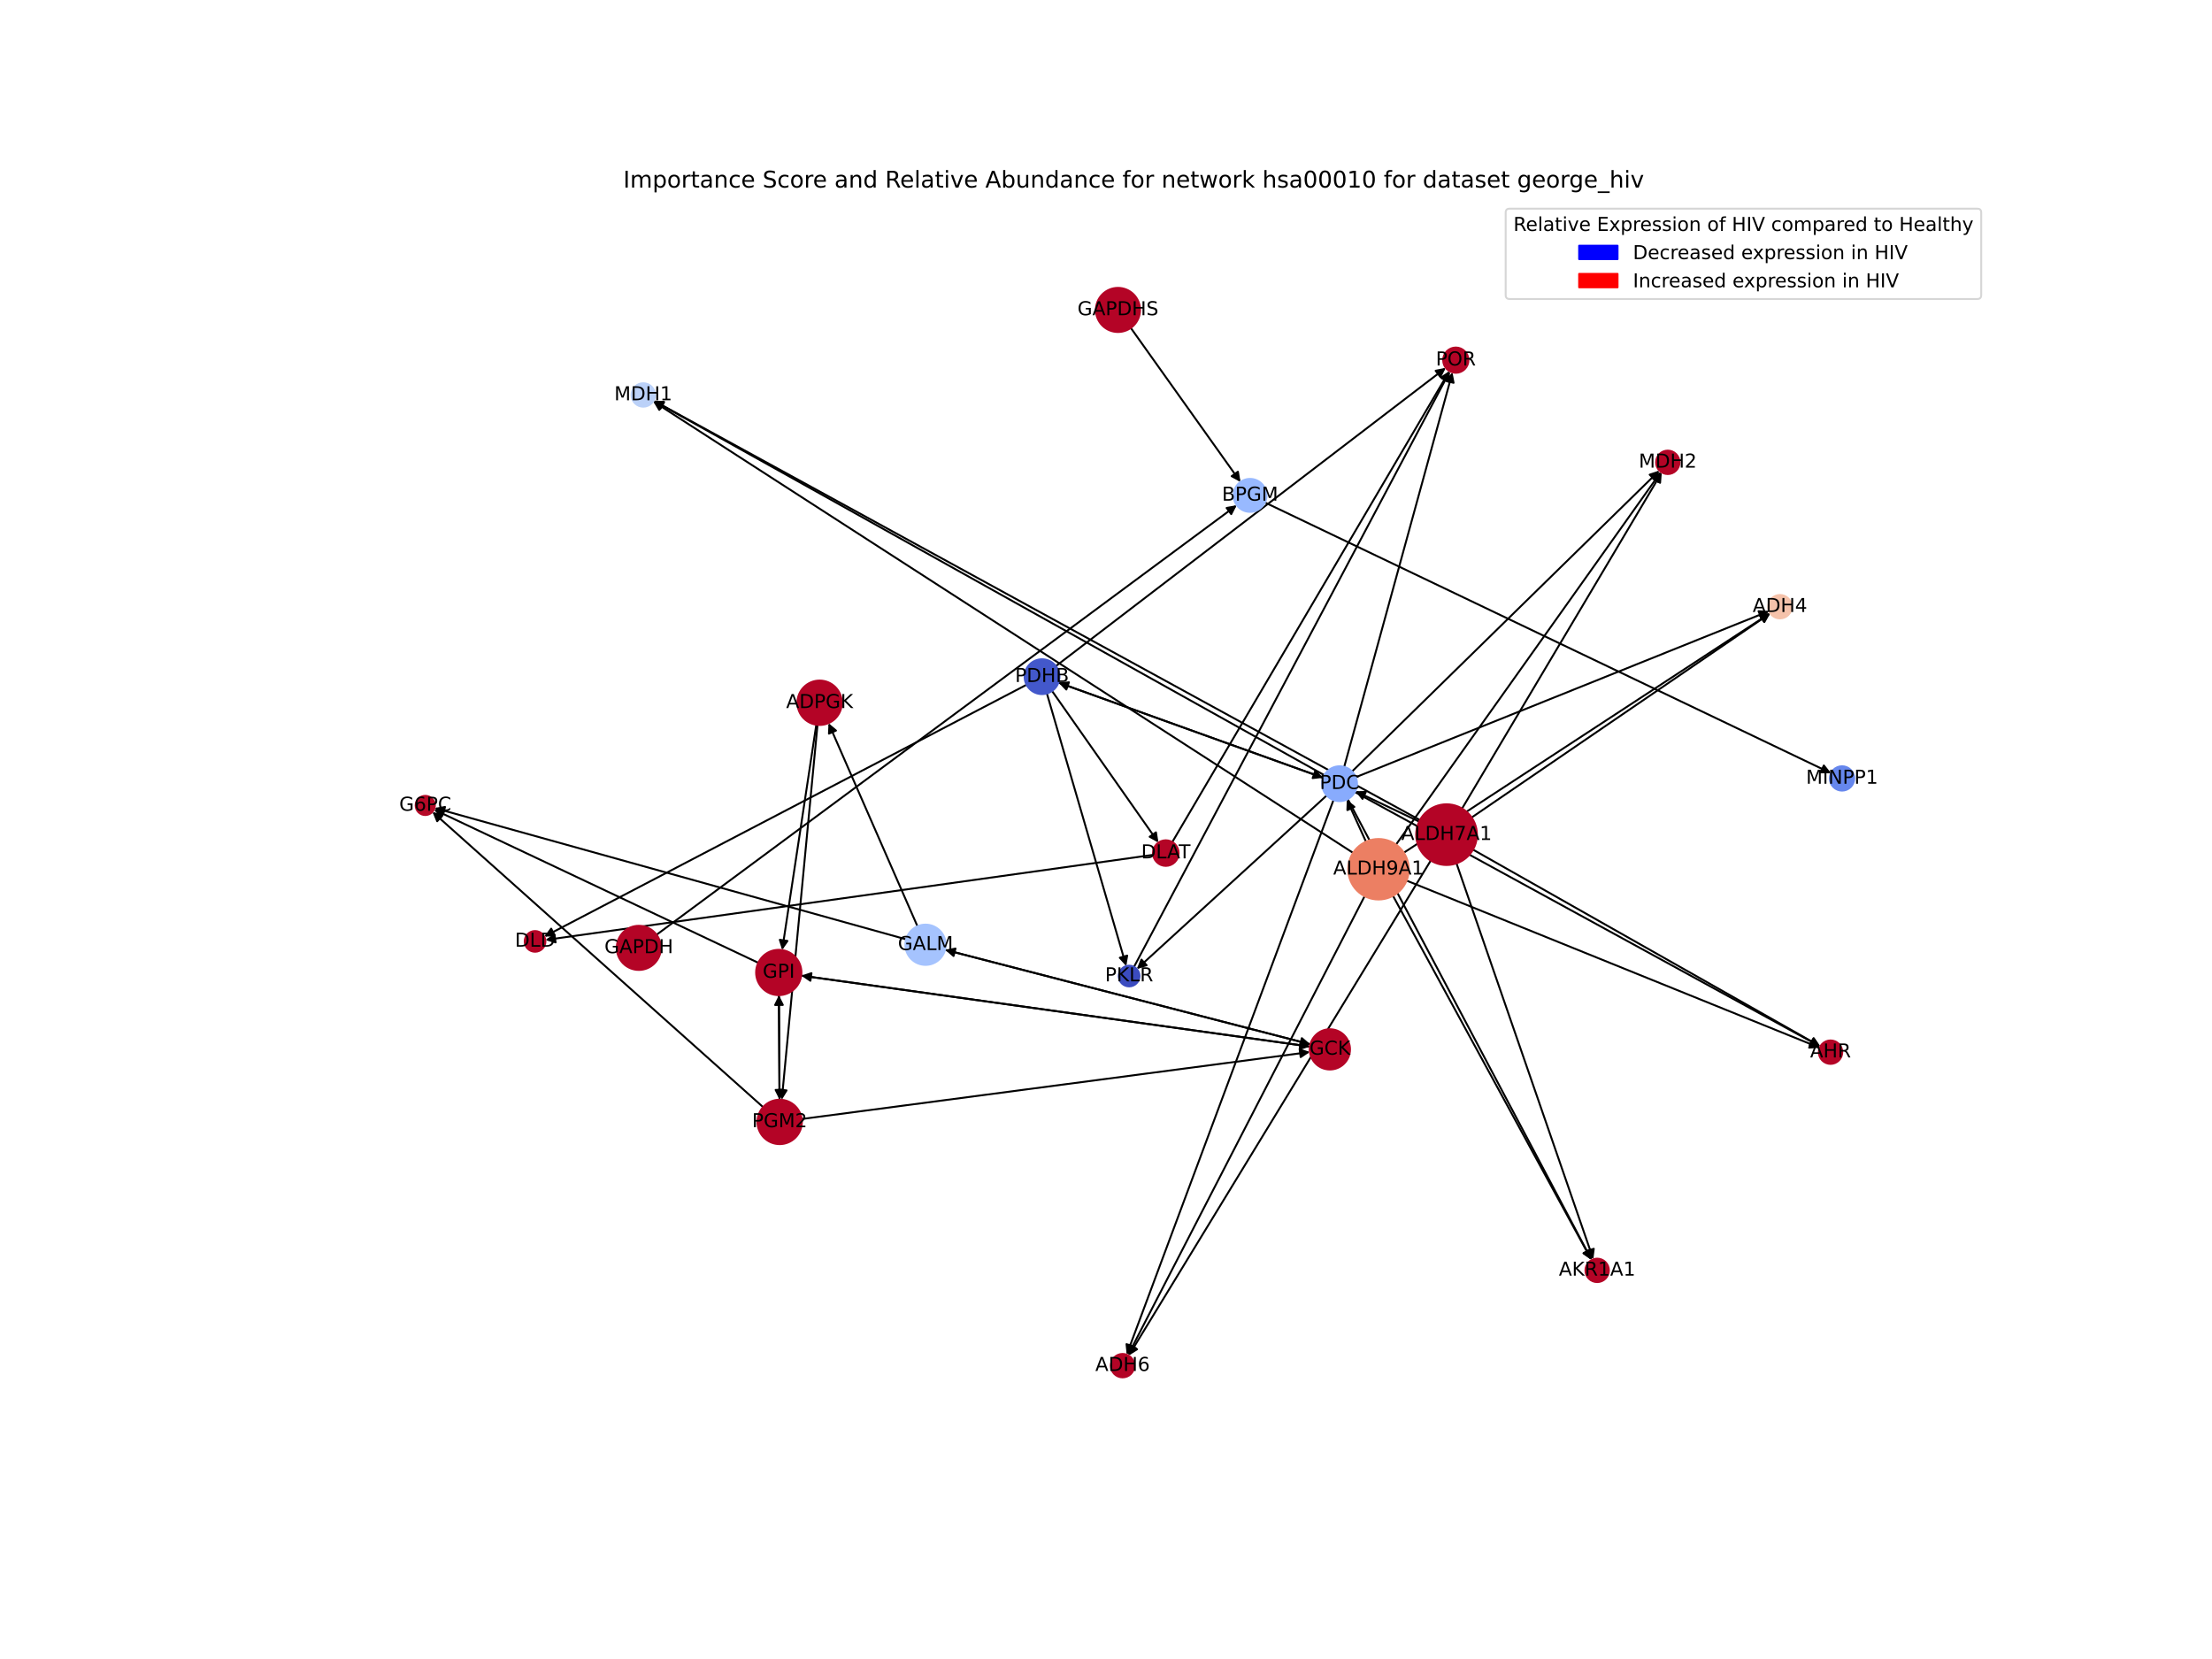 <?xml version="1.0" encoding="utf-8" standalone="no"?>
<!DOCTYPE svg PUBLIC "-//W3C//DTD SVG 1.1//EN"
  "http://www.w3.org/Graphics/SVG/1.1/DTD/svg11.dtd">
<!-- Created with matplotlib (https://matplotlib.org/) -->
<svg height="864pt" version="1.1" viewBox="0 0 1152 864" width="1152pt" xmlns="http://www.w3.org/2000/svg" xmlns:xlink="http://www.w3.org/1999/xlink">
 <defs>
  <style type="text/css">*{stroke-linecap:butt;stroke-linejoin:round;}</style>
 </defs>
 <g id="figure_1">
  <g id="patch_1">
   <path d="M 0 864 
L 1152 864 
L 1152 0 
L 0 0 
z
" style="fill:#ffffff;"/>
  </g>
  <g id="axes_1">
   <g id="patch_2">
    <path clip-path="url(#p84aa92606c)" d="M 701.895 416.164 
Q 765.418 536.185 828.418 655.219 
" style="fill:none;stroke:#000000;stroke-linecap:round;"/>
    <path clip-path="url(#p84aa92606c)" d="M 828.315 650.748 
L 828.418 655.219 
L 824.78 652.619 
L 828.315 650.748 
z
" style="stroke:#000000;stroke-linecap:round;"/>
   </g>
   <g id="patch_3">
    <path clip-path="url(#p84aa92606c)" d="M 705.614 412.501 
Q 826.8 478.767 947.005 544.496 
" style="fill:none;stroke:#000000;stroke-linecap:round;"/>
    <path clip-path="url(#p84aa92606c)" d="M 944.455 540.822 
L 947.005 544.496 
L 942.536 544.332 
L 944.455 540.822 
z
" style="stroke:#000000;stroke-linecap:round;"/>
   </g>
   <g id="patch_4">
    <path clip-path="url(#p84aa92606c)" d="M 706.068 404.764 
Q 813.7 361.505 920.295 318.663 
" style="fill:none;stroke:#000000;stroke-linecap:round;"/>
    <path clip-path="url(#p84aa92606c)" d="M 915.838 318.299 
L 920.295 318.663 
L 917.329 322.011 
L 915.838 318.299 
z
" style="stroke:#000000;stroke-linecap:round;"/>
   </g>
   <g id="patch_5">
    <path clip-path="url(#p84aa92606c)" d="M 694.484 416.642 
Q 640.63 561.074 587.166 704.459 
" style="fill:none;stroke:#000000;stroke-linecap:round;"/>
    <path clip-path="url(#p84aa92606c)" d="M 590.438 701.41 
L 587.166 704.459 
L 586.69 700.013 
L 590.438 701.41 
z
" style="stroke:#000000;stroke-linecap:round;"/>
   </g>
   <g id="patch_6">
    <path clip-path="url(#p84aa92606c)" d="M 689.117 405.077 
Q 620.166 380.282 552.268 355.864 
" style="fill:none;stroke:#000000;stroke-linecap:round;"/>
    <path clip-path="url(#p84aa92606c)" d="M 555.355 359.1 
L 552.268 355.864 
L 556.709 355.336 
L 555.355 359.1 
z
" style="stroke:#000000;stroke-linecap:round;"/>
   </g>
   <g id="patch_7">
    <path clip-path="url(#p84aa92606c)" d="M 690.958 414.264 
Q 641.497 459.47 592.861 503.921 
" style="fill:none;stroke:#000000;stroke-linecap:round;"/>
    <path clip-path="url(#p84aa92606c)" d="M 597.163 502.699 
L 592.861 503.921 
L 594.464 499.747 
L 597.163 502.699 
z
" style="stroke:#000000;stroke-linecap:round;"/>
   </g>
   <g id="patch_8">
    <path clip-path="url(#p84aa92606c)" d="M 689.73 403.724 
Q 515.035 306.197 341.316 209.216 
" style="fill:none;stroke:#000000;stroke-linecap:round;"/>
    <path clip-path="url(#p84aa92606c)" d="M 343.834 212.912 
L 341.316 209.216 
L 345.784 209.419 
L 343.834 212.912 
z
" style="stroke:#000000;stroke-linecap:round;"/>
   </g>
   <g id="patch_9">
    <path clip-path="url(#p84aa92606c)" d="M 704.132 401.8 
Q 784.17 323.426 863.409 245.834 
" style="fill:none;stroke:#000000;stroke-linecap:round;"/>
    <path clip-path="url(#p84aa92606c)" d="M 859.152 247.204 
L 863.409 245.834 
L 861.95 250.062 
L 859.152 247.204 
z
" style="stroke:#000000;stroke-linecap:round;"/>
   </g>
   <g id="patch_10">
    <path clip-path="url(#p84aa92606c)" d="M 700.052 399.399 
Q 728.246 296.656 756.144 194.991 
" style="fill:none;stroke:#000000;stroke-linecap:round;"/>
    <path clip-path="url(#p84aa92606c)" d="M 753.157 198.319 
L 756.144 194.991 
L 757.014 199.378 
L 753.157 198.319 
z
" style="stroke:#000000;stroke-linecap:round;"/>
   </g>
   <g id="patch_11">
    <path clip-path="url(#p84aa92606c)" d="M 600.544 445.205 
Q 442.277 467.366 285.116 489.373 
" style="fill:none;stroke:#000000;stroke-linecap:round;"/>
    <path clip-path="url(#p84aa92606c)" d="M 289.355 490.799 
L 285.116 489.373 
L 288.8 486.837 
L 289.355 490.799 
z
" style="stroke:#000000;stroke-linecap:round;"/>
   </g>
   <g id="patch_12">
    <path clip-path="url(#p84aa92606c)" d="M 610.529 438.534 
Q 682.687 315.886 754.277 194.203 
" style="fill:none;stroke:#000000;stroke-linecap:round;"/>
    <path clip-path="url(#p84aa92606c)" d="M 750.525 196.636 
L 754.277 194.203 
L 753.973 198.665 
L 750.525 196.636 
z
" style="stroke:#000000;stroke-linecap:round;"/>
   </g>
   <g id="patch_13">
    <path clip-path="url(#p84aa92606c)" d="M 471.913 489.211 
Q 349.103 455.012 227.37 421.113 
" style="fill:none;stroke:#000000;stroke-linecap:round;"/>
    <path clip-path="url(#p84aa92606c)" d="M 230.687 424.113 
L 227.37 421.113 
L 231.76 420.259 
L 230.687 424.113 
z
" style="stroke:#000000;stroke-linecap:round;"/>
   </g>
   <g id="patch_14">
    <path clip-path="url(#p84aa92606c)" d="M 492.165 494.65 
Q 587.305 519.265 681.362 543.6 
" style="fill:none;stroke:#000000;stroke-linecap:round;"/>
    <path clip-path="url(#p84aa92606c)" d="M 677.99 540.662 
L 681.362 543.6 
L 676.988 544.534 
L 677.99 540.662 
z
" style="stroke:#000000;stroke-linecap:round;"/>
   </g>
   <g id="patch_15">
    <path clip-path="url(#p84aa92606c)" d="M 477.811 482.42 
Q 454.652 429.506 431.941 377.617 
" style="fill:none;stroke:#000000;stroke-linecap:round;"/>
    <path clip-path="url(#p84aa92606c)" d="M 431.713 382.084 
L 431.941 377.617 
L 435.377 380.48 
L 431.713 382.084 
z
" style="stroke:#000000;stroke-linecap:round;"/>
   </g>
   <g id="patch_16">
    <path clip-path="url(#p84aa92606c)" d="M 658.764 261.691 
Q 806.184 332.179 952.596 402.184 
" style="fill:none;stroke:#000000;stroke-linecap:round;"/>
    <path clip-path="url(#p84aa92606c)" d="M 949.85 398.654 
L 952.596 402.184 
L 948.124 402.263 
L 949.85 398.654 
z
" style="stroke:#000000;stroke-linecap:round;"/>
   </g>
   <g id="patch_17">
    <path clip-path="url(#p84aa92606c)" d="M 739.094 427.881 
Q 722.469 419.965 706.854 412.529 
" style="fill:none;stroke:#000000;stroke-linecap:round;"/>
    <path clip-path="url(#p84aa92606c)" d="M 709.605 416.054 
L 706.854 412.529 
L 711.325 412.443 
L 709.605 416.054 
z
" style="stroke:#000000;stroke-linecap:round;"/>
   </g>
   <g id="patch_18">
    <path clip-path="url(#p84aa92606c)" d="M 758.53 449.619 
Q 794.167 552.728 829.439 654.78 
" style="fill:none;stroke:#000000;stroke-linecap:round;"/>
    <path clip-path="url(#p84aa92606c)" d="M 830.023 650.346 
L 829.439 654.78 
L 826.242 651.653 
L 830.023 650.346 
z
" style="stroke:#000000;stroke-linecap:round;"/>
   </g>
   <g id="patch_19">
    <path clip-path="url(#p84aa92606c)" d="M 767.124 442.472 
Q 857.578 493.712 947.059 544.402 
" style="fill:none;stroke:#000000;stroke-linecap:round;"/>
    <path clip-path="url(#p84aa92606c)" d="M 944.564 540.69 
L 947.059 544.402 
L 942.593 544.17 
L 944.564 540.69 
z
" style="stroke:#000000;stroke-linecap:round;"/>
   </g>
   <g id="patch_20">
    <path clip-path="url(#p84aa92606c)" d="M 766.419 425.753 
Q 844.189 372.584 921.036 320.046 
" style="fill:none;stroke:#000000;stroke-linecap:round;"/>
    <path clip-path="url(#p84aa92606c)" d="M 916.605 320.652 
L 921.036 320.046 
L 918.863 323.954 
L 916.605 320.652 
z
" style="stroke:#000000;stroke-linecap:round;"/>
   </g>
   <g id="patch_21">
    <path clip-path="url(#p84aa92606c)" d="M 745.13 448.177 
Q 666.476 577.096 588.405 705.061 
" style="fill:none;stroke:#000000;stroke-linecap:round;"/>
    <path clip-path="url(#p84aa92606c)" d="M 592.196 702.688 
L 588.405 705.061 
L 588.781 700.604 
L 592.196 702.688 
z
" style="stroke:#000000;stroke-linecap:round;"/>
   </g>
   <g id="patch_22">
    <path clip-path="url(#p84aa92606c)" d="M 739.497 427.087 
Q 539.931 317.857 341.346 209.163 
" style="fill:none;stroke:#000000;stroke-linecap:round;"/>
    <path clip-path="url(#p84aa92606c)" d="M 343.895 212.838 
L 341.346 209.163 
L 345.815 209.329 
L 343.895 212.838 
z
" style="stroke:#000000;stroke-linecap:round;"/>
   </g>
   <g id="patch_23">
    <path clip-path="url(#p84aa92606c)" d="M 761.443 421.083 
Q 813.449 333.554 864.883 246.987 
" style="fill:none;stroke:#000000;stroke-linecap:round;"/>
    <path clip-path="url(#p84aa92606c)" d="M 861.12 249.404 
L 864.883 246.987 
L 864.559 251.447 
L 861.12 249.404 
z
" style="stroke:#000000;stroke-linecap:round;"/>
   </g>
   <g id="patch_24">
    <path clip-path="url(#p84aa92606c)" d="M 711.395 438.355 
Q 706.401 427.379 701.871 417.421 
" style="fill:none;stroke:#000000;stroke-linecap:round;"/>
    <path clip-path="url(#p84aa92606c)" d="M 701.707 421.89 
L 701.871 417.421 
L 705.348 420.233 
L 701.707 421.89 
z
" style="stroke:#000000;stroke-linecap:round;"/>
   </g>
   <g id="patch_25">
    <path clip-path="url(#p84aa92606c)" d="M 725.464 466.537 
Q 777.17 561.39 828.34 655.261 
" style="fill:none;stroke:#000000;stroke-linecap:round;"/>
    <path clip-path="url(#p84aa92606c)" d="M 828.182 650.792 
L 828.34 655.261 
L 824.67 652.707 
L 828.182 650.792 
z
" style="stroke:#000000;stroke-linecap:round;"/>
   </g>
   <g id="patch_26">
    <path clip-path="url(#p84aa92606c)" d="M 732.53 458.611 
Q 840.108 502.141 946.649 545.253 
" style="fill:none;stroke:#000000;stroke-linecap:round;"/>
    <path clip-path="url(#p84aa92606c)" d="M 943.691 541.898 
L 946.649 545.253 
L 942.191 545.606 
L 943.691 541.898 
z
" style="stroke:#000000;stroke-linecap:round;"/>
   </g>
   <g id="patch_27">
    <path clip-path="url(#p84aa92606c)" d="M 731.106 444.076 
Q 826.498 381.693 920.955 319.921 
" style="fill:none;stroke:#000000;stroke-linecap:round;"/>
    <path clip-path="url(#p84aa92606c)" d="M 916.513 320.437 
L 920.955 319.921 
L 918.702 323.785 
L 916.513 320.437 
z
" style="stroke:#000000;stroke-linecap:round;"/>
   </g>
   <g id="patch_28">
    <path clip-path="url(#p84aa92606c)" d="M 710.699 466.707 
Q 649.07 586.254 587.953 704.807 
" style="fill:none;stroke:#000000;stroke-linecap:round;"/>
    <path clip-path="url(#p84aa92606c)" d="M 591.564 702.168 
L 587.953 704.807 
L 588.008 700.335 
L 591.564 702.168 
z
" style="stroke:#000000;stroke-linecap:round;"/>
   </g>
   <g id="patch_29">
    <path clip-path="url(#p84aa92606c)" d="M 704.678 444.157 
Q 522.41 326.581 341.081 209.611 
" style="fill:none;stroke:#000000;stroke-linecap:round;"/>
    <path clip-path="url(#p84aa92606c)" d="M 343.358 213.46 
L 341.081 209.611 
L 345.527 210.099 
L 343.358 213.46 
z
" style="stroke:#000000;stroke-linecap:round;"/>
   </g>
   <g id="patch_30">
    <path clip-path="url(#p84aa92606c)" d="M 727.049 439.858 
Q 796.043 342.805 864.389 246.663 
" style="fill:none;stroke:#000000;stroke-linecap:round;"/>
    <path clip-path="url(#p84aa92606c)" d="M 860.441 248.765 
L 864.389 246.663 
L 863.701 251.082 
L 860.441 248.765 
z
" style="stroke:#000000;stroke-linecap:round;"/>
   </g>
   <g id="patch_31">
    <path clip-path="url(#p84aa92606c)" d="M 547.888 359.841 
Q 575.602 399.33 602.674 437.904 
" style="fill:none;stroke:#000000;stroke-linecap:round;"/>
    <path clip-path="url(#p84aa92606c)" d="M 602.013 433.481 
L 602.674 437.904 
L 598.739 435.779 
L 602.013 433.481 
z
" style="stroke:#000000;stroke-linecap:round;"/>
   </g>
   <g id="patch_32">
    <path clip-path="url(#p84aa92606c)" d="M 534.631 356.616 
Q 409.038 422.197 284.436 487.261 
" style="fill:none;stroke:#000000;stroke-linecap:round;"/>
    <path clip-path="url(#p84aa92606c)" d="M 288.907 487.182 
L 284.436 487.261 
L 287.056 483.637 
L 288.907 487.182 
z
" style="stroke:#000000;stroke-linecap:round;"/>
   </g>
   <g id="patch_33">
    <path clip-path="url(#p84aa92606c)" d="M 551.21 355.484 
Q 620.16 380.28 688.059 404.697 
" style="fill:none;stroke:#000000;stroke-linecap:round;"/>
    <path clip-path="url(#p84aa92606c)" d="M 684.972 401.461 
L 688.059 404.697 
L 683.618 405.225 
L 684.972 401.461 
z
" style="stroke:#000000;stroke-linecap:round;"/>
   </g>
   <g id="patch_34">
    <path clip-path="url(#p84aa92606c)" d="M 545.211 361.126 
Q 565.877 432.133 586.231 502.065 
" style="fill:none;stroke:#000000;stroke-linecap:round;"/>
    <path clip-path="url(#p84aa92606c)" d="M 587.033 497.666 
L 586.231 502.065 
L 583.193 498.784 
L 587.033 497.666 
z
" style="stroke:#000000;stroke-linecap:round;"/>
   </g>
   <g id="patch_35">
    <path clip-path="url(#p84aa92606c)" d="M 549.88 346.904 
Q 651.416 269.236 752.064 192.247 
" style="fill:none;stroke:#000000;stroke-linecap:round;"/>
    <path clip-path="url(#p84aa92606c)" d="M 747.672 193.088 
L 752.064 192.247 
L 750.102 196.265 
L 747.672 193.088 
z
" style="stroke:#000000;stroke-linecap:round;"/>
   </g>
   <g id="patch_36">
    <path clip-path="url(#p84aa92606c)" d="M 590.58 503.549 
Q 672.839 348.464 754.574 194.368 
" style="fill:none;stroke:#000000;stroke-linecap:round;"/>
    <path clip-path="url(#p84aa92606c)" d="M 750.933 196.964 
L 754.574 194.368 
L 754.466 198.839 
L 750.933 196.964 
z
" style="stroke:#000000;stroke-linecap:round;"/>
   </g>
   <g id="patch_37">
    <path clip-path="url(#p84aa92606c)" d="M 341.938 486.806 
Q 493.032 374.951 643.227 263.761 
" style="fill:none;stroke:#000000;stroke-linecap:round;"/>
    <path clip-path="url(#p84aa92606c)" d="M 638.822 264.534 
L 643.227 263.761 
L 641.202 267.749 
L 638.822 264.534 
z
" style="stroke:#000000;stroke-linecap:round;"/>
   </g>
   <g id="patch_38">
    <path clip-path="url(#p84aa92606c)" d="M 588.909 170.775 
Q 617.476 210.886 645.395 250.087 
" style="fill:none;stroke:#000000;stroke-linecap:round;"/>
    <path clip-path="url(#p84aa92606c)" d="M 644.703 245.669 
L 645.395 250.087 
L 641.445 247.989 
L 644.703 245.669 
z
" style="stroke:#000000;stroke-linecap:round;"/>
   </g>
   <g id="patch_39">
    <path clip-path="url(#p84aa92606c)" d="M 394.908 501.419 
Q 310.452 461.514 227.008 422.086 
" style="fill:none;stroke:#000000;stroke-linecap:round;"/>
    <path clip-path="url(#p84aa92606c)" d="M 229.77 425.603 
L 227.008 422.086 
L 231.479 421.986 
L 229.77 425.603 
z
" style="stroke:#000000;stroke-linecap:round;"/>
   </g>
   <g id="patch_40">
    <path clip-path="url(#p84aa92606c)" d="M 405.651 518.266 
Q 405.815 545.493 405.973 571.602 
" style="fill:none;stroke:#000000;stroke-linecap:round;"/>
    <path clip-path="url(#p84aa92606c)" d="M 407.949 567.59 
L 405.973 571.602 
L 403.949 567.614 
L 407.949 567.59 
z
" style="stroke:#000000;stroke-linecap:round;"/>
   </g>
   <g id="patch_41">
    <path clip-path="url(#p84aa92606c)" d="M 417.269 508.092 
Q 549.737 526.574 681.098 544.902 
" style="fill:none;stroke:#000000;stroke-linecap:round;"/>
    <path clip-path="url(#p84aa92606c)" d="M 677.413 542.369 
L 681.098 544.902 
L 676.86 546.33 
L 677.413 542.369 
z
" style="stroke:#000000;stroke-linecap:round;"/>
   </g>
   <g id="patch_42">
    <path clip-path="url(#p84aa92606c)" d="M 397.423 576.586 
Q 311.313 499.694 226.037 423.546 
" style="fill:none;stroke:#000000;stroke-linecap:round;"/>
    <path clip-path="url(#p84aa92606c)" d="M 227.689 427.702 
L 226.037 423.546 
L 230.353 424.718 
L 227.689 427.702 
z
" style="stroke:#000000;stroke-linecap:round;"/>
   </g>
   <g id="patch_43">
    <path clip-path="url(#p84aa92606c)" d="M 405.98 572.723 
Q 405.815 545.495 405.658 519.385 
" style="fill:none;stroke:#000000;stroke-linecap:round;"/>
    <path clip-path="url(#p84aa92606c)" d="M 403.682 523.397 
L 405.658 519.385 
L 407.682 523.372 
L 403.682 523.397 
z
" style="stroke:#000000;stroke-linecap:round;"/>
   </g>
   <g id="patch_44">
    <path clip-path="url(#p84aa92606c)" d="M 417.518 582.777 
Q 549.858 565.327 681.089 548.023 
" style="fill:none;stroke:#000000;stroke-linecap:round;"/>
    <path clip-path="url(#p84aa92606c)" d="M 676.862 546.563 
L 681.089 548.023 
L 677.385 550.529 
L 676.862 546.563 
z
" style="stroke:#000000;stroke-linecap:round;"/>
   </g>
   <g id="patch_45">
    <path clip-path="url(#p84aa92606c)" d="M 682.444 543.88 
Q 587.305 519.265 493.248 494.93 
" style="fill:none;stroke:#000000;stroke-linecap:round;"/>
    <path clip-path="url(#p84aa92606c)" d="M 496.619 497.868 
L 493.248 494.93 
L 497.621 493.996 
L 496.619 497.868 
z
" style="stroke:#000000;stroke-linecap:round;"/>
   </g>
   <g id="patch_46">
    <path clip-path="url(#p84aa92606c)" d="M 682.211 545.057 
Q 549.739 526.575 418.375 508.247 
" style="fill:none;stroke:#000000;stroke-linecap:round;"/>
    <path clip-path="url(#p84aa92606c)" d="M 422.061 510.78 
L 418.375 508.247 
L 422.613 506.819 
L 422.061 510.78 
z
" style="stroke:#000000;stroke-linecap:round;"/>
   </g>
   <g id="patch_47">
    <path clip-path="url(#p84aa92606c)" d="M 425.122 377.427 
Q 416.235 436.11 407.514 493.688 
" style="fill:none;stroke:#000000;stroke-linecap:round;"/>
    <path clip-path="url(#p84aa92606c)" d="M 410.091 490.033 
L 407.514 493.688 
L 406.136 489.434 
L 410.091 490.033 
z
" style="stroke:#000000;stroke-linecap:round;"/>
   </g>
   <g id="patch_48">
    <path clip-path="url(#p84aa92606c)" d="M 425.756 377.509 
Q 416.452 475.143 407.253 571.663 
" style="fill:none;stroke:#000000;stroke-linecap:round;"/>
    <path clip-path="url(#p84aa92606c)" d="M 409.623 567.871 
L 407.253 571.663 
L 405.641 567.491 
L 409.623 567.871 
z
" style="stroke:#000000;stroke-linecap:round;"/>
   </g>
   <g id="PathCollection_1">
    <path clip-path="url(#p84aa92606c)" d="M 697.651 417.218 
C 700.057 417.218 702.365 416.262 704.066 414.561 
C 705.767 412.86 706.723 410.552 706.723 408.147 
C 706.723 405.741 705.767 403.433 704.066 401.732 
C 702.365 400.031 700.057 399.075 697.651 399.075 
C 695.246 399.075 692.938 400.031 691.237 401.732 
C 689.536 403.433 688.58 405.741 688.58 408.147 
C 688.58 410.552 689.536 412.86 691.237 414.561 
C 692.938 416.262 695.246 417.218 697.651 417.218 
z
" style="fill:#88abfd;stroke:#88abfd;"/>
    <path clip-path="url(#p84aa92606c)" d="M 607.148 450.95 
C 608.917 450.95 610.614 450.247 611.864 448.996 
C 613.115 447.745 613.818 446.049 613.818 444.28 
C 613.818 442.511 613.115 440.814 611.864 439.564 
C 610.614 438.313 608.917 437.61 607.148 437.61 
C 605.379 437.61 603.683 438.313 602.432 439.564 
C 601.181 440.814 600.478 442.511 600.478 444.28 
C 600.478 446.049 601.181 447.745 602.432 448.996 
C 603.683 450.247 605.379 450.95 607.148 450.95 
z
" style="fill:#b40426;stroke:#b40426;"/>
    <path clip-path="url(#p84aa92606c)" d="M 482.015 502.51 
C 484.796 502.51 487.464 501.405 489.43 499.439 
C 491.397 497.472 492.502 494.805 492.502 492.024 
C 492.502 489.242 491.397 486.575 489.43 484.608 
C 487.464 482.642 484.796 481.537 482.015 481.537 
C 479.234 481.537 476.566 482.642 474.6 484.608 
C 472.633 486.575 471.528 489.242 471.528 492.024 
C 471.528 494.805 472.633 497.472 474.6 499.439 
C 476.566 501.405 479.234 502.51 482.015 502.51 
z
" style="fill:#a5c3fe;stroke:#a5c3fe;"/>
    <path clip-path="url(#p84aa92606c)" d="M 221.474 424.471 
C 222.8 424.471 224.072 423.945 225.01 423.007 
C 225.948 422.069 226.474 420.797 226.474 419.471 
C 226.474 418.145 225.948 416.873 225.01 415.936 
C 224.072 414.998 222.8 414.471 221.474 414.471 
C 220.148 414.471 218.876 414.998 217.939 415.936 
C 217.001 416.873 216.474 418.145 216.474 419.471 
C 216.474 420.797 217.001 422.069 217.939 423.007 
C 218.876 423.945 220.148 424.471 221.474 424.471 
z
" style="fill:#b50927;stroke:#b50927;"/>
    <path clip-path="url(#p84aa92606c)" d="M 278.66 495.673 
C 280.091 495.673 281.464 495.105 282.476 494.093 
C 283.488 493.081 284.057 491.708 284.057 490.277 
C 284.057 488.846 283.488 487.473 282.476 486.461 
C 281.464 485.449 280.091 484.88 278.66 484.88 
C 277.229 484.88 275.856 485.449 274.844 486.461 
C 273.833 487.473 273.264 488.846 273.264 490.277 
C 273.264 491.708 273.833 493.081 274.844 494.093 
C 275.856 495.105 277.229 495.673 278.66 495.673 
z
" style="fill:#b40426;stroke:#b40426;"/>
    <path clip-path="url(#p84aa92606c)" d="M 651.023 266.571 
C 653.299 266.571 655.482 265.667 657.091 264.058 
C 658.7 262.449 659.604 260.266 659.604 257.99 
C 659.604 255.714 658.7 253.531 657.091 251.922 
C 655.482 250.312 653.299 249.408 651.023 249.408 
C 648.747 249.408 646.564 250.312 644.955 251.922 
C 643.345 253.531 642.441 255.714 642.441 257.99 
C 642.441 260.266 643.345 262.449 644.955 264.058 
C 646.564 265.667 648.747 266.571 651.023 266.571 
z
" style="fill:#98b9ff;stroke:#98b9ff;"/>
    <path clip-path="url(#p84aa92606c)" d="M 959.326 411.744 
C 961.007 411.744 962.62 411.075 963.81 409.886 
C 964.999 408.697 965.667 407.084 965.667 405.402 
C 965.667 403.72 964.999 402.107 963.81 400.918 
C 962.62 399.729 961.007 399.061 959.326 399.061 
C 957.644 399.061 956.031 399.729 954.842 400.918 
C 953.652 402.107 952.984 403.72 952.984 405.402 
C 952.984 407.084 953.652 408.697 954.842 409.886 
C 956.031 411.075 957.644 411.744 959.326 411.744 
z
" style="fill:#6687ed;stroke:#6687ed;"/>
    <path clip-path="url(#p84aa92606c)" d="M 753.366 450.489 
C 757.559 450.489 761.581 448.823 764.546 445.858 
C 767.511 442.893 769.177 438.871 769.177 434.678 
C 769.177 430.484 767.511 426.462 764.546 423.497 
C 761.581 420.532 757.559 418.866 753.366 418.866 
C 749.172 418.866 745.15 420.532 742.185 423.497 
C 739.22 426.462 737.554 430.484 737.554 434.678 
C 737.554 438.871 739.22 442.893 742.185 445.858 
C 745.15 448.823 749.172 450.489 753.366 450.489 
z
" style="fill:#b40426;stroke:#b40426;"/>
    <path clip-path="url(#p84aa92606c)" d="M 717.921 468.456 
C 722.099 468.456 726.107 466.795 729.062 463.841 
C 732.017 460.886 733.677 456.878 733.677 452.699 
C 733.677 448.52 732.017 444.512 729.062 441.557 
C 726.107 438.603 722.099 436.942 717.921 436.942 
C 713.742 436.942 709.734 438.603 706.779 441.557 
C 703.824 444.512 702.164 448.52 702.164 452.699 
C 702.164 456.878 703.824 460.886 706.779 463.841 
C 709.734 466.795 713.742 468.456 717.921 468.456 
z
" style="fill:#ec7f63;stroke:#ec7f63;"/>
    <path clip-path="url(#p84aa92606c)" d="M 831.798 667.708 
C 833.417 667.708 834.969 667.065 836.114 665.92 
C 837.259 664.775 837.902 663.223 837.902 661.604 
C 837.902 659.985 837.259 658.432 836.114 657.287 
C 834.969 656.143 833.417 655.499 831.798 655.499 
C 830.179 655.499 828.626 656.143 827.481 657.287 
C 826.337 658.432 825.693 659.985 825.693 661.604 
C 825.693 663.223 826.337 664.775 827.481 665.92 
C 828.626 667.065 830.179 667.708 831.798 667.708 
z
" style="fill:#b40426;stroke:#b40426;"/>
    <path clip-path="url(#p84aa92606c)" d="M 953.342 554.065 
C 954.961 554.065 956.514 553.422 957.659 552.278 
C 958.803 551.133 959.447 549.58 959.447 547.961 
C 959.447 546.342 958.803 544.789 957.659 543.645 
C 956.514 542.5 954.961 541.857 953.342 541.857 
C 951.723 541.857 950.171 542.5 949.026 543.645 
C 947.881 544.789 947.238 546.342 947.238 547.961 
C 947.238 549.58 947.881 551.133 949.026 552.278 
C 950.171 553.422 951.723 554.065 953.342 554.065 
z
" style="fill:#b40426;stroke:#b40426;"/>
    <path clip-path="url(#p84aa92606c)" d="M 926.999 322.073 
C 928.618 322.073 930.171 321.43 931.315 320.285 
C 932.46 319.141 933.103 317.588 933.103 315.969 
C 933.103 314.35 932.46 312.797 931.315 311.652 
C 930.171 310.508 928.618 309.865 926.999 309.865 
C 925.38 309.865 923.827 310.508 922.683 311.652 
C 921.538 312.797 920.895 314.35 920.895 315.969 
C 920.895 317.588 921.538 319.141 922.683 320.285 
C 923.827 321.43 925.38 322.073 926.999 322.073 
z
" style="fill:#f5c2aa;stroke:#f5c2aa;"/>
    <path clip-path="url(#p84aa92606c)" d="M 584.642 717.333 
C 586.261 717.333 587.814 716.69 588.959 715.545 
C 590.103 714.401 590.746 712.848 590.746 711.229 
C 590.746 709.61 590.103 708.057 588.959 706.913 
C 587.814 705.768 586.261 705.125 584.642 705.125 
C 583.023 705.125 581.47 705.768 580.326 706.913 
C 579.181 708.057 578.538 709.61 578.538 711.229 
C 578.538 712.848 579.181 714.401 580.326 715.545 
C 581.47 716.69 583.023 717.333 584.642 717.333 
z
" style="fill:#b40426;stroke:#b40426;"/>
    <path clip-path="url(#p84aa92606c)" d="M 542.676 361.486 
C 545.081 361.486 547.389 360.531 549.09 358.829 
C 550.791 357.128 551.747 354.821 551.747 352.415 
C 551.747 350.009 550.791 347.702 549.09 346 
C 547.389 344.299 545.081 343.343 542.676 343.343 
C 540.27 343.343 537.962 344.299 536.261 346 
C 534.56 347.702 533.604 350.009 533.604 352.415 
C 533.604 354.821 534.56 357.128 536.261 358.829 
C 537.962 360.531 540.27 361.486 542.676 361.486 
z
" style="fill:#4358cb;stroke:#4358cb;"/>
    <path clip-path="url(#p84aa92606c)" d="M 588.051 513.715 
C 589.482 513.715 590.854 513.146 591.866 512.134 
C 592.878 511.122 593.447 509.749 593.447 508.318 
C 593.447 506.887 592.878 505.514 591.866 504.502 
C 590.854 503.49 589.482 502.922 588.051 502.922 
C 586.619 502.922 585.247 503.49 584.235 504.502 
C 583.223 505.514 582.654 506.887 582.654 508.318 
C 582.654 509.749 583.223 511.122 584.235 512.134 
C 585.247 513.146 586.619 513.715 588.051 513.715 
z
" style="fill:#3b4cc0;stroke:#3b4cc0;"/>
    <path clip-path="url(#p84aa92606c)" d="M 332.702 505.137 
C 335.75 505.137 338.674 503.926 340.829 501.771 
C 342.985 499.615 344.196 496.692 344.196 493.643 
C 344.196 490.595 342.985 487.672 340.829 485.516 
C 338.674 483.361 335.75 482.15 332.702 482.15 
C 329.654 482.15 326.73 483.361 324.575 485.516 
C 322.419 487.672 321.208 490.595 321.208 493.643 
C 321.208 496.692 322.419 499.615 324.575 501.771 
C 326.73 503.926 329.654 505.137 332.702 505.137 
z
" style="fill:#b40426;stroke:#b40426;"/>
    <path clip-path="url(#p84aa92606c)" d="M 582.24 172.905 
C 585.288 172.905 588.212 171.694 590.367 169.538 
C 592.523 167.383 593.734 164.459 593.734 161.411 
C 593.734 158.363 592.523 155.439 590.367 153.284 
C 588.212 151.128 585.288 149.917 582.24 149.917 
C 579.192 149.917 576.268 151.128 574.113 153.284 
C 571.957 155.439 570.746 158.363 570.746 161.411 
C 570.746 164.459 571.957 167.383 574.113 169.538 
C 576.268 171.694 579.192 172.905 582.24 172.905 
z
" style="fill:#b40426;stroke:#b40426;"/>
    <path clip-path="url(#p84aa92606c)" d="M 405.58 518.263 
C 408.71 518.263 411.712 517.02 413.925 514.807 
C 416.138 512.593 417.382 509.591 417.382 506.461 
C 417.382 503.332 416.138 500.329 413.925 498.116 
C 411.712 495.903 408.71 494.66 405.58 494.66 
C 402.45 494.66 399.448 495.903 397.235 498.116 
C 395.022 500.329 393.778 503.332 393.778 506.461 
C 393.778 509.591 395.022 512.593 397.235 514.807 
C 399.448 517.02 402.45 518.263 405.58 518.263 
z
" style="fill:#b40426;stroke:#b40426;"/>
    <path clip-path="url(#p84aa92606c)" d="M 406.05 595.856 
C 409.117 595.856 412.059 594.637 414.228 592.468 
C 416.397 590.299 417.616 587.357 417.616 584.289 
C 417.616 581.222 416.397 578.28 414.228 576.111 
C 412.059 573.942 409.117 572.723 406.05 572.723 
C 402.982 572.723 400.04 573.942 397.871 576.111 
C 395.702 578.28 394.483 581.222 394.483 584.289 
C 394.483 587.357 395.702 590.299 397.871 592.468 
C 400.04 594.637 402.982 595.856 406.05 595.856 
z
" style="fill:#b40426;stroke:#b40426;"/>
    <path clip-path="url(#p84aa92606c)" d="M 692.595 556.993 
C 695.376 556.993 698.043 555.888 700.01 553.921 
C 701.976 551.955 703.081 549.287 703.081 546.506 
C 703.081 543.725 701.976 541.057 700.01 539.091 
C 698.043 537.124 695.376 536.019 692.595 536.019 
C 689.813 536.019 687.146 537.124 685.179 539.091 
C 683.213 541.057 682.108 543.725 682.108 546.506 
C 682.108 549.287 683.213 551.955 685.179 553.921 
C 687.146 555.888 689.813 556.993 692.595 556.993 
z
" style="fill:#b40426;stroke:#b40426;"/>
    <path clip-path="url(#p84aa92606c)" d="M 335.011 211.8 
C 336.63 211.8 338.183 211.157 339.328 210.012 
C 340.473 208.867 341.116 207.315 341.116 205.696 
C 341.116 204.077 340.473 202.524 339.328 201.379 
C 338.183 200.235 336.63 199.591 335.011 199.591 
C 333.393 199.591 331.84 200.235 330.695 201.379 
C 329.55 202.524 328.907 204.077 328.907 205.696 
C 328.907 207.315 329.55 208.867 330.695 210.012 
C 331.84 211.157 333.393 211.8 335.011 211.8 
z
" style="fill:#bbd1f8;stroke:#bbd1f8;"/>
    <path clip-path="url(#p84aa92606c)" d="M 868.571 246.884 
C 870.19 246.884 871.743 246.24 872.888 245.096 
C 874.032 243.951 874.676 242.398 874.676 240.779 
C 874.676 239.16 874.032 237.608 872.888 236.463 
C 871.743 235.318 870.19 234.675 868.571 234.675 
C 866.952 234.675 865.4 235.318 864.255 236.463 
C 863.11 237.608 862.467 239.16 862.467 240.779 
C 862.467 242.398 863.11 243.951 864.255 245.096 
C 865.4 246.24 866.952 246.884 868.571 246.884 
z
" style="fill:#b40426;stroke:#b40426;"/>
    <path clip-path="url(#p84aa92606c)" d="M 758.181 194.149 
C 759.926 194.149 761.6 193.456 762.835 192.222 
C 764.069 190.988 764.762 189.313 764.762 187.568 
C 764.762 185.822 764.069 184.148 762.835 182.914 
C 761.6 181.68 759.926 180.986 758.181 180.986 
C 756.435 180.986 754.761 181.68 753.527 182.914 
C 752.293 184.148 751.599 185.822 751.599 187.568 
C 751.599 189.313 752.293 190.988 753.527 192.222 
C 754.761 193.456 756.435 194.149 758.181 194.149 
z
" style="fill:#b40426;stroke:#b40426;"/>
    <path clip-path="url(#p84aa92606c)" d="M 426.854 377.561 
C 429.921 377.561 432.863 376.342 435.033 374.173 
C 437.202 372.004 438.42 369.062 438.42 365.994 
C 438.42 362.927 437.202 359.985 435.033 357.816 
C 432.863 355.647 429.921 354.428 426.854 354.428 
C 423.786 354.428 420.844 355.647 418.675 357.816 
C 416.506 359.985 415.287 362.927 415.287 365.994 
C 415.287 369.062 416.506 372.004 418.675 374.173 
C 420.844 376.342 423.786 377.561 426.854 377.561 
z
" style="fill:#b40426;stroke:#b40426;"/>
   </g>
   <g id="text_1">
    <g clip-path="url(#p84aa92606c)">
     <!-- PDC -->
     <g transform="translate(687.295 410.906)scale(0.1 -0.1)">
      <defs>
       <path d="M 19.672 64.797 
L 19.672 37.406 
L 32.078 37.406 
Q 38.969 37.406 42.719 40.969 
Q 46.484 44.531 46.484 51.125 
Q 46.484 57.672 42.719 61.234 
Q 38.969 64.797 32.078 64.797 
z
M 9.812 72.906 
L 32.078 72.906 
Q 44.344 72.906 50.609 67.359 
Q 56.891 61.812 56.891 51.125 
Q 56.891 40.328 50.609 34.812 
Q 44.344 29.297 32.078 29.297 
L 19.672 29.297 
L 19.672 0 
L 9.812 0 
z
" id="DejaVuSans-80"/>
       <path d="M 19.672 64.797 
L 19.672 8.109 
L 31.594 8.109 
Q 46.688 8.109 53.688 14.938 
Q 60.688 21.781 60.688 36.531 
Q 60.688 51.172 53.688 57.984 
Q 46.688 64.797 31.594 64.797 
z
M 9.812 72.906 
L 30.078 72.906 
Q 51.266 72.906 61.172 64.094 
Q 71.094 55.281 71.094 36.531 
Q 71.094 17.672 61.125 8.828 
Q 51.172 0 30.078 0 
L 9.812 0 
z
" id="DejaVuSans-68"/>
       <path d="M 64.406 67.281 
L 64.406 56.891 
Q 59.422 61.531 53.781 63.812 
Q 48.141 66.109 41.797 66.109 
Q 29.297 66.109 22.656 58.469 
Q 16.016 50.828 16.016 36.375 
Q 16.016 21.969 22.656 14.328 
Q 29.297 6.688 41.797 6.688 
Q 48.141 6.688 53.781 8.984 
Q 59.422 11.281 64.406 15.922 
L 64.406 5.609 
Q 59.234 2.094 53.438 0.328 
Q 47.656 -1.422 41.219 -1.422 
Q 24.656 -1.422 15.125 8.703 
Q 5.609 18.844 5.609 36.375 
Q 5.609 53.953 15.125 64.078 
Q 24.656 74.219 41.219 74.219 
Q 47.75 74.219 53.531 72.484 
Q 59.328 70.75 64.406 67.281 
z
" id="DejaVuSans-67"/>
      </defs>
      <use xlink:href="#DejaVuSans-80"/>
      <use x="60.303" xlink:href="#DejaVuSans-68"/>
      <use x="137.305" xlink:href="#DejaVuSans-67"/>
     </g>
    </g>
   </g>
   <g id="text_2">
    <g clip-path="url(#p84aa92606c)">
     <!-- DLAT -->
     <g transform="translate(594.313 447.039)scale(0.1 -0.1)">
      <defs>
       <path d="M 9.812 72.906 
L 19.672 72.906 
L 19.672 8.297 
L 55.172 8.297 
L 55.172 0 
L 9.812 0 
z
" id="DejaVuSans-76"/>
       <path d="M 34.188 63.188 
L 20.797 26.906 
L 47.609 26.906 
z
M 28.609 72.906 
L 39.797 72.906 
L 67.578 0 
L 57.328 0 
L 50.688 18.703 
L 17.828 18.703 
L 11.188 0 
L 0.781 0 
z
" id="DejaVuSans-65"/>
       <path d="M -0.297 72.906 
L 61.375 72.906 
L 61.375 64.594 
L 35.5 64.594 
L 35.5 0 
L 25.594 0 
L 25.594 64.594 
L -0.297 64.594 
z
" id="DejaVuSans-84"/>
      </defs>
      <use xlink:href="#DejaVuSans-68"/>
      <use x="77.002" xlink:href="#DejaVuSans-76"/>
      <use x="134.965" xlink:href="#DejaVuSans-65"/>
      <use x="195.623" xlink:href="#DejaVuSans-84"/>
     </g>
    </g>
   </g>
   <g id="text_3">
    <g clip-path="url(#p84aa92606c)">
     <!-- GALM -->
     <g transform="translate(467.62 494.783)scale(0.1 -0.1)">
      <defs>
       <path d="M 59.516 10.406 
L 59.516 29.984 
L 43.406 29.984 
L 43.406 38.094 
L 69.281 38.094 
L 69.281 6.781 
Q 63.578 2.734 56.688 0.656 
Q 49.812 -1.422 42 -1.422 
Q 24.906 -1.422 15.25 8.562 
Q 5.609 18.562 5.609 36.375 
Q 5.609 54.25 15.25 64.234 
Q 24.906 74.219 42 74.219 
Q 49.125 74.219 55.547 72.453 
Q 61.969 70.703 67.391 67.281 
L 67.391 56.781 
Q 61.922 61.422 55.766 63.766 
Q 49.609 66.109 42.828 66.109 
Q 29.438 66.109 22.719 58.641 
Q 16.016 51.172 16.016 36.375 
Q 16.016 21.625 22.719 14.156 
Q 29.438 6.688 42.828 6.688 
Q 48.047 6.688 52.141 7.594 
Q 56.25 8.5 59.516 10.406 
z
" id="DejaVuSans-71"/>
       <path d="M 9.812 72.906 
L 24.516 72.906 
L 43.109 23.297 
L 61.812 72.906 
L 76.516 72.906 
L 76.516 0 
L 66.891 0 
L 66.891 64.016 
L 48.094 14.016 
L 38.188 14.016 
L 19.391 64.016 
L 19.391 0 
L 9.812 0 
z
" id="DejaVuSans-77"/>
      </defs>
      <use xlink:href="#DejaVuSans-71"/>
      <use x="77.49" xlink:href="#DejaVuSans-65"/>
      <use x="145.898" xlink:href="#DejaVuSans-76"/>
      <use x="201.611" xlink:href="#DejaVuSans-77"/>
     </g>
    </g>
   </g>
   <g id="text_4">
    <g clip-path="url(#p84aa92606c)">
     <!-- G6PC -->
     <g transform="translate(207.913 422.231)scale(0.1 -0.1)">
      <defs>
       <path d="M 33.016 40.375 
Q 26.375 40.375 22.484 35.828 
Q 18.609 31.297 18.609 23.391 
Q 18.609 15.531 22.484 10.953 
Q 26.375 6.391 33.016 6.391 
Q 39.656 6.391 43.531 10.953 
Q 47.406 15.531 47.406 23.391 
Q 47.406 31.297 43.531 35.828 
Q 39.656 40.375 33.016 40.375 
z
M 52.594 71.297 
L 52.594 62.312 
Q 48.875 64.062 45.094 64.984 
Q 41.312 65.922 37.594 65.922 
Q 27.828 65.922 22.672 59.328 
Q 17.531 52.734 16.797 39.406 
Q 19.672 43.656 24.016 45.922 
Q 28.375 48.188 33.594 48.188 
Q 44.578 48.188 50.953 41.516 
Q 57.328 34.859 57.328 23.391 
Q 57.328 12.156 50.688 5.359 
Q 44.047 -1.422 33.016 -1.422 
Q 20.359 -1.422 13.672 8.266 
Q 6.984 17.969 6.984 36.375 
Q 6.984 53.656 15.188 63.938 
Q 23.391 74.219 37.203 74.219 
Q 40.922 74.219 44.703 73.484 
Q 48.484 72.75 52.594 71.297 
z
" id="DejaVuSans-54"/>
      </defs>
      <use xlink:href="#DejaVuSans-71"/>
      <use x="77.49" xlink:href="#DejaVuSans-54"/>
      <use x="141.113" xlink:href="#DejaVuSans-80"/>
      <use x="201.416" xlink:href="#DejaVuSans-67"/>
     </g>
    </g>
   </g>
   <g id="text_5">
    <g clip-path="url(#p84aa92606c)">
     <!-- DLD -->
     <g transform="translate(268.174 493.036)scale(0.1 -0.1)">
      <use xlink:href="#DejaVuSans-68"/>
      <use x="77.002" xlink:href="#DejaVuSans-76"/>
      <use x="132.715" xlink:href="#DejaVuSans-68"/>
     </g>
    </g>
   </g>
   <g id="text_6">
    <g clip-path="url(#p84aa92606c)">
     <!-- BPGM -->
     <g transform="translate(636.389 260.749)scale(0.1 -0.1)">
      <defs>
       <path d="M 19.672 34.812 
L 19.672 8.109 
L 35.5 8.109 
Q 43.453 8.109 47.281 11.406 
Q 51.125 14.703 51.125 21.484 
Q 51.125 28.328 47.281 31.562 
Q 43.453 34.812 35.5 34.812 
z
M 19.672 64.797 
L 19.672 42.828 
L 34.281 42.828 
Q 41.5 42.828 45.031 45.531 
Q 48.578 48.25 48.578 53.812 
Q 48.578 59.328 45.031 62.062 
Q 41.5 64.797 34.281 64.797 
z
M 9.812 72.906 
L 35.016 72.906 
Q 46.297 72.906 52.391 68.219 
Q 58.5 63.531 58.5 54.891 
Q 58.5 48.188 55.375 44.234 
Q 52.25 40.281 46.188 39.312 
Q 53.469 37.75 57.5 32.781 
Q 61.531 27.828 61.531 20.406 
Q 61.531 10.641 54.891 5.312 
Q 48.25 0 35.984 0 
L 9.812 0 
z
" id="DejaVuSans-66"/>
      </defs>
      <use xlink:href="#DejaVuSans-66"/>
      <use x="68.604" xlink:href="#DejaVuSans-80"/>
      <use x="128.906" xlink:href="#DejaVuSans-71"/>
      <use x="206.396" xlink:href="#DejaVuSans-77"/>
     </g>
    </g>
   </g>
   <g id="text_7">
    <g clip-path="url(#p84aa92606c)">
     <!-- MINPP1 -->
     <g transform="translate(940.585 408.162)scale(0.1 -0.1)">
      <defs>
       <path d="M 9.812 72.906 
L 19.672 72.906 
L 19.672 0 
L 9.812 0 
z
" id="DejaVuSans-73"/>
       <path d="M 9.812 72.906 
L 23.094 72.906 
L 55.422 11.922 
L 55.422 72.906 
L 64.984 72.906 
L 64.984 0 
L 51.703 0 
L 19.391 60.984 
L 19.391 0 
L 9.812 0 
z
" id="DejaVuSans-78"/>
       <path d="M 12.406 8.297 
L 28.516 8.297 
L 28.516 63.922 
L 10.984 60.406 
L 10.984 69.391 
L 28.422 72.906 
L 38.281 72.906 
L 38.281 8.297 
L 54.391 8.297 
L 54.391 0 
L 12.406 0 
z
" id="DejaVuSans-49"/>
      </defs>
      <use xlink:href="#DejaVuSans-77"/>
      <use x="86.279" xlink:href="#DejaVuSans-73"/>
      <use x="115.771" xlink:href="#DejaVuSans-78"/>
      <use x="190.576" xlink:href="#DejaVuSans-80"/>
      <use x="250.879" xlink:href="#DejaVuSans-80"/>
      <use x="311.182" xlink:href="#DejaVuSans-49"/>
     </g>
    </g>
   </g>
   <g id="text_8">
    <g clip-path="url(#p84aa92606c)">
     <!-- ALDH7A1 -->
     <g transform="translate(729.766 437.437)scale(0.1 -0.1)">
      <defs>
       <path d="M 9.812 72.906 
L 19.672 72.906 
L 19.672 43.016 
L 55.516 43.016 
L 55.516 72.906 
L 65.375 72.906 
L 65.375 0 
L 55.516 0 
L 55.516 34.719 
L 19.672 34.719 
L 19.672 0 
L 9.812 0 
z
" id="DejaVuSans-72"/>
       <path d="M 8.203 72.906 
L 55.078 72.906 
L 55.078 68.703 
L 28.609 0 
L 18.312 0 
L 43.219 64.594 
L 8.203 64.594 
z
" id="DejaVuSans-55"/>
      </defs>
      <use xlink:href="#DejaVuSans-65"/>
      <use x="68.408" xlink:href="#DejaVuSans-76"/>
      <use x="124.121" xlink:href="#DejaVuSans-68"/>
      <use x="201.123" xlink:href="#DejaVuSans-72"/>
      <use x="276.318" xlink:href="#DejaVuSans-55"/>
      <use x="339.941" xlink:href="#DejaVuSans-65"/>
      <use x="408.35" xlink:href="#DejaVuSans-49"/>
     </g>
    </g>
   </g>
   <g id="text_9">
    <g clip-path="url(#p84aa92606c)">
     <!-- ALDH9A1 -->
     <g transform="translate(694.321 455.458)scale(0.1 -0.1)">
      <defs>
       <path d="M 10.984 1.516 
L 10.984 10.5 
Q 14.703 8.734 18.5 7.812 
Q 22.312 6.891 25.984 6.891 
Q 35.75 6.891 40.891 13.453 
Q 46.047 20.016 46.781 33.406 
Q 43.953 29.203 39.594 26.953 
Q 35.25 24.703 29.984 24.703 
Q 19.047 24.703 12.672 31.312 
Q 6.297 37.938 6.297 49.422 
Q 6.297 60.641 12.938 67.422 
Q 19.578 74.219 30.609 74.219 
Q 43.266 74.219 49.922 64.516 
Q 56.594 54.828 56.594 36.375 
Q 56.594 19.141 48.406 8.859 
Q 40.234 -1.422 26.422 -1.422 
Q 22.703 -1.422 18.891 -0.688 
Q 15.094 0.047 10.984 1.516 
z
M 30.609 32.422 
Q 37.25 32.422 41.125 36.953 
Q 45.016 41.5 45.016 49.422 
Q 45.016 57.281 41.125 61.844 
Q 37.25 66.406 30.609 66.406 
Q 23.969 66.406 20.094 61.844 
Q 16.219 57.281 16.219 49.422 
Q 16.219 41.5 20.094 36.953 
Q 23.969 32.422 30.609 32.422 
z
" id="DejaVuSans-57"/>
      </defs>
      <use xlink:href="#DejaVuSans-65"/>
      <use x="68.408" xlink:href="#DejaVuSans-76"/>
      <use x="124.121" xlink:href="#DejaVuSans-68"/>
      <use x="201.123" xlink:href="#DejaVuSans-72"/>
      <use x="276.318" xlink:href="#DejaVuSans-57"/>
      <use x="339.941" xlink:href="#DejaVuSans-65"/>
      <use x="408.35" xlink:href="#DejaVuSans-49"/>
     </g>
    </g>
   </g>
   <g id="text_10">
    <g clip-path="url(#p84aa92606c)">
     <!-- AKR1A1 -->
     <g transform="translate(811.841 664.363)scale(0.1 -0.1)">
      <defs>
       <path d="M 9.812 72.906 
L 19.672 72.906 
L 19.672 42.094 
L 52.391 72.906 
L 65.094 72.906 
L 28.906 38.922 
L 67.672 0 
L 54.688 0 
L 19.672 35.109 
L 19.672 0 
L 9.812 0 
z
" id="DejaVuSans-75"/>
       <path d="M 44.391 34.188 
Q 47.562 33.109 50.562 29.594 
Q 53.562 26.078 56.594 19.922 
L 66.609 0 
L 56 0 
L 46.688 18.703 
Q 43.062 26.031 39.672 28.422 
Q 36.281 30.812 30.422 30.812 
L 19.672 30.812 
L 19.672 0 
L 9.812 0 
L 9.812 72.906 
L 32.078 72.906 
Q 44.578 72.906 50.734 67.672 
Q 56.891 62.453 56.891 51.906 
Q 56.891 45.016 53.688 40.469 
Q 50.484 35.938 44.391 34.188 
z
M 19.672 64.797 
L 19.672 38.922 
L 32.078 38.922 
Q 39.203 38.922 42.844 42.219 
Q 46.484 45.516 46.484 51.906 
Q 46.484 58.297 42.844 61.547 
Q 39.203 64.797 32.078 64.797 
z
" id="DejaVuSans-82"/>
      </defs>
      <use xlink:href="#DejaVuSans-65"/>
      <use x="68.408" xlink:href="#DejaVuSans-75"/>
      <use x="133.984" xlink:href="#DejaVuSans-82"/>
      <use x="203.467" xlink:href="#DejaVuSans-49"/>
      <use x="267.09" xlink:href="#DejaVuSans-65"/>
      <use x="335.498" xlink:href="#DejaVuSans-49"/>
     </g>
    </g>
   </g>
   <g id="text_11">
    <g clip-path="url(#p84aa92606c)">
     <!-- AHR -->
     <g transform="translate(942.688 550.721)scale(0.1 -0.1)">
      <use xlink:href="#DejaVuSans-65"/>
      <use x="68.408" xlink:href="#DejaVuSans-72"/>
      <use x="143.604" xlink:href="#DejaVuSans-82"/>
     </g>
    </g>
   </g>
   <g id="text_12">
    <g clip-path="url(#p84aa92606c)">
     <!-- ADH4 -->
     <g transform="translate(912.787 318.728)scale(0.1 -0.1)">
      <defs>
       <path d="M 37.797 64.312 
L 12.891 25.391 
L 37.797 25.391 
z
M 35.203 72.906 
L 47.609 72.906 
L 47.609 25.391 
L 58.016 25.391 
L 58.016 17.188 
L 47.609 17.188 
L 47.609 0 
L 37.797 0 
L 37.797 17.188 
L 4.891 17.188 
L 4.891 26.703 
z
" id="DejaVuSans-52"/>
      </defs>
      <use xlink:href="#DejaVuSans-65"/>
      <use x="68.408" xlink:href="#DejaVuSans-68"/>
      <use x="145.41" xlink:href="#DejaVuSans-72"/>
      <use x="220.605" xlink:href="#DejaVuSans-52"/>
     </g>
    </g>
   </g>
   <g id="text_13">
    <g clip-path="url(#p84aa92606c)">
     <!-- ADH6 -->
     <g transform="translate(570.43 713.988)scale(0.1 -0.1)">
      <use xlink:href="#DejaVuSans-65"/>
      <use x="68.408" xlink:href="#DejaVuSans-68"/>
      <use x="145.41" xlink:href="#DejaVuSans-72"/>
      <use x="220.605" xlink:href="#DejaVuSans-54"/>
     </g>
    </g>
   </g>
   <g id="text_14">
    <g clip-path="url(#p84aa92606c)">
     <!-- PDHB -->
     <g transform="translate(528.62 355.174)scale(0.1 -0.1)">
      <use xlink:href="#DejaVuSans-80"/>
      <use x="60.303" xlink:href="#DejaVuSans-68"/>
      <use x="137.305" xlink:href="#DejaVuSans-72"/>
      <use x="212.5" xlink:href="#DejaVuSans-66"/>
     </g>
    </g>
   </g>
   <g id="text_15">
    <g clip-path="url(#p84aa92606c)">
     <!-- PKLR -->
     <g transform="translate(575.497 511.078)scale(0.1 -0.1)">
      <use xlink:href="#DejaVuSans-80"/>
      <use x="60.303" xlink:href="#DejaVuSans-75"/>
      <use x="125.879" xlink:href="#DejaVuSans-76"/>
      <use x="181.592" xlink:href="#DejaVuSans-82"/>
     </g>
    </g>
   </g>
   <g id="text_16">
    <g clip-path="url(#p84aa92606c)">
     <!-- GAPDH -->
     <g transform="translate(314.782 496.403)scale(0.1 -0.1)">
      <use xlink:href="#DejaVuSans-71"/>
      <use x="77.49" xlink:href="#DejaVuSans-65"/>
      <use x="145.898" xlink:href="#DejaVuSans-80"/>
      <use x="206.201" xlink:href="#DejaVuSans-68"/>
      <use x="283.203" xlink:href="#DejaVuSans-72"/>
     </g>
    </g>
   </g>
   <g id="text_17">
    <g clip-path="url(#p84aa92606c)">
     <!-- GAPDHS -->
     <g transform="translate(561.146 164.17)scale(0.1 -0.1)">
      <defs>
       <path d="M 53.516 70.516 
L 53.516 60.891 
Q 47.906 63.578 42.922 64.891 
Q 37.938 66.219 33.297 66.219 
Q 25.25 66.219 20.875 63.094 
Q 16.5 59.969 16.5 54.203 
Q 16.5 49.359 19.406 46.891 
Q 22.312 44.438 30.422 42.922 
L 36.375 41.703 
Q 47.406 39.594 52.656 34.297 
Q 57.906 29 57.906 20.125 
Q 57.906 9.516 50.797 4.047 
Q 43.703 -1.422 29.984 -1.422 
Q 24.812 -1.422 18.969 -0.25 
Q 13.141 0.922 6.891 3.219 
L 6.891 13.375 
Q 12.891 10.016 18.656 8.297 
Q 24.422 6.594 29.984 6.594 
Q 38.422 6.594 43.016 9.906 
Q 47.609 13.234 47.609 19.391 
Q 47.609 24.75 44.312 27.781 
Q 41.016 30.812 33.5 32.328 
L 27.484 33.5 
Q 16.453 35.688 11.516 40.375 
Q 6.594 45.062 6.594 53.422 
Q 6.594 63.094 13.406 68.656 
Q 20.219 74.219 32.172 74.219 
Q 37.312 74.219 42.625 73.281 
Q 47.953 72.359 53.516 70.516 
z
" id="DejaVuSans-83"/>
      </defs>
      <use xlink:href="#DejaVuSans-71"/>
      <use x="77.49" xlink:href="#DejaVuSans-65"/>
      <use x="145.898" xlink:href="#DejaVuSans-80"/>
      <use x="206.201" xlink:href="#DejaVuSans-68"/>
      <use x="283.203" xlink:href="#DejaVuSans-72"/>
      <use x="358.398" xlink:href="#DejaVuSans-83"/>
     </g>
    </g>
   </g>
   <g id="text_18">
    <g clip-path="url(#p84aa92606c)">
     <!-- GPI -->
     <g transform="translate(397.216 509.221)scale(0.1 -0.1)">
      <use xlink:href="#DejaVuSans-71"/>
      <use x="77.49" xlink:href="#DejaVuSans-80"/>
      <use x="137.793" xlink:href="#DejaVuSans-73"/>
     </g>
    </g>
   </g>
   <g id="text_19">
    <g clip-path="url(#p84aa92606c)">
     <!-- PGM2 -->
     <g transform="translate(391.665 587.049)scale(0.1 -0.1)">
      <defs>
       <path d="M 19.188 8.297 
L 53.609 8.297 
L 53.609 0 
L 7.328 0 
L 7.328 8.297 
Q 12.938 14.109 22.625 23.891 
Q 32.328 33.688 34.812 36.531 
Q 39.547 41.844 41.422 45.531 
Q 43.312 49.219 43.312 52.781 
Q 43.312 58.594 39.234 62.25 
Q 35.156 65.922 28.609 65.922 
Q 23.969 65.922 18.812 64.312 
Q 13.672 62.703 7.812 59.422 
L 7.812 69.391 
Q 13.766 71.781 18.938 73 
Q 24.125 74.219 28.422 74.219 
Q 39.75 74.219 46.484 68.547 
Q 53.219 62.891 53.219 53.422 
Q 53.219 48.922 51.531 44.891 
Q 49.859 40.875 45.406 35.406 
Q 44.188 33.984 37.641 27.219 
Q 31.109 20.453 19.188 8.297 
z
" id="DejaVuSans-50"/>
      </defs>
      <use xlink:href="#DejaVuSans-80"/>
      <use x="60.303" xlink:href="#DejaVuSans-71"/>
      <use x="137.793" xlink:href="#DejaVuSans-77"/>
      <use x="224.072" xlink:href="#DejaVuSans-50"/>
     </g>
    </g>
   </g>
   <g id="text_20">
    <g clip-path="url(#p84aa92606c)">
     <!-- GCK -->
     <g transform="translate(681.95 549.265)scale(0.1 -0.1)">
      <use xlink:href="#DejaVuSans-71"/>
      <use x="77.49" xlink:href="#DejaVuSans-67"/>
      <use x="147.314" xlink:href="#DejaVuSans-75"/>
     </g>
    </g>
   </g>
   <g id="text_21">
    <g clip-path="url(#p84aa92606c)">
     <!-- MDH1 -->
     <g transform="translate(319.906 208.455)scale(0.1 -0.1)">
      <use xlink:href="#DejaVuSans-77"/>
      <use x="86.279" xlink:href="#DejaVuSans-68"/>
      <use x="163.281" xlink:href="#DejaVuSans-72"/>
      <use x="238.477" xlink:href="#DejaVuSans-49"/>
     </g>
    </g>
   </g>
   <g id="text_22">
    <g clip-path="url(#p84aa92606c)">
     <!-- MDH2 -->
     <g transform="translate(853.466 243.539)scale(0.1 -0.1)">
      <use xlink:href="#DejaVuSans-77"/>
      <use x="86.279" xlink:href="#DejaVuSans-68"/>
      <use x="163.281" xlink:href="#DejaVuSans-72"/>
      <use x="238.477" xlink:href="#DejaVuSans-50"/>
     </g>
    </g>
   </g>
   <g id="text_23">
    <g clip-path="url(#p84aa92606c)">
     <!-- POR -->
     <g transform="translate(747.756 190.327)scale(0.1 -0.1)">
      <defs>
       <path d="M 39.406 66.219 
Q 28.656 66.219 22.328 58.203 
Q 16.016 50.203 16.016 36.375 
Q 16.016 22.609 22.328 14.594 
Q 28.656 6.594 39.406 6.594 
Q 50.141 6.594 56.422 14.594 
Q 62.703 22.609 62.703 36.375 
Q 62.703 50.203 56.422 58.203 
Q 50.141 66.219 39.406 66.219 
z
M 39.406 74.219 
Q 54.734 74.219 63.906 63.938 
Q 73.094 53.656 73.094 36.375 
Q 73.094 19.141 63.906 8.859 
Q 54.734 -1.422 39.406 -1.422 
Q 24.031 -1.422 14.812 8.828 
Q 5.609 19.094 5.609 36.375 
Q 5.609 53.656 14.812 63.938 
Q 24.031 74.219 39.406 74.219 
z
" id="DejaVuSans-79"/>
      </defs>
      <use xlink:href="#DejaVuSans-80"/>
      <use x="60.303" xlink:href="#DejaVuSans-79"/>
      <use x="139.014" xlink:href="#DejaVuSans-82"/>
     </g>
    </g>
   </g>
   <g id="text_24">
    <g clip-path="url(#p84aa92606c)">
     <!-- ADPGK -->
     <g transform="translate(409.415 368.754)scale(0.1 -0.1)">
      <use xlink:href="#DejaVuSans-65"/>
      <use x="68.408" xlink:href="#DejaVuSans-68"/>
      <use x="145.41" xlink:href="#DejaVuSans-80"/>
      <use x="205.713" xlink:href="#DejaVuSans-71"/>
      <use x="283.203" xlink:href="#DejaVuSans-75"/>
     </g>
    </g>
   </g>
   <g id="text_25">
    <!-- Importance Score and Relative Abundance for network hsa00010 for dataset george_hiv -->
    <g transform="translate(324.563 97.68)scale(0.12 -0.12)">
     <defs>
      <path d="M 52 44.188 
Q 55.375 50.25 60.062 53.125 
Q 64.75 56 71.094 56 
Q 79.641 56 84.281 50.016 
Q 88.922 44.047 88.922 33.016 
L 88.922 0 
L 79.891 0 
L 79.891 32.719 
Q 79.891 40.578 77.094 44.375 
Q 74.312 48.188 68.609 48.188 
Q 61.625 48.188 57.562 43.547 
Q 53.516 38.922 53.516 30.906 
L 53.516 0 
L 44.484 0 
L 44.484 32.719 
Q 44.484 40.625 41.703 44.406 
Q 38.922 48.188 33.109 48.188 
Q 26.219 48.188 22.156 43.531 
Q 18.109 38.875 18.109 30.906 
L 18.109 0 
L 9.078 0 
L 9.078 54.688 
L 18.109 54.688 
L 18.109 46.188 
Q 21.188 51.219 25.484 53.609 
Q 29.781 56 35.688 56 
Q 41.656 56 45.828 52.969 
Q 50 49.953 52 44.188 
z
" id="DejaVuSans-109"/>
      <path d="M 18.109 8.203 
L 18.109 -20.797 
L 9.078 -20.797 
L 9.078 54.688 
L 18.109 54.688 
L 18.109 46.391 
Q 20.953 51.266 25.266 53.625 
Q 29.594 56 35.594 56 
Q 45.562 56 51.781 48.094 
Q 58.016 40.188 58.016 27.297 
Q 58.016 14.406 51.781 6.484 
Q 45.562 -1.422 35.594 -1.422 
Q 29.594 -1.422 25.266 0.953 
Q 20.953 3.328 18.109 8.203 
z
M 48.688 27.297 
Q 48.688 37.203 44.609 42.844 
Q 40.531 48.484 33.406 48.484 
Q 26.266 48.484 22.188 42.844 
Q 18.109 37.203 18.109 27.297 
Q 18.109 17.391 22.188 11.75 
Q 26.266 6.109 33.406 6.109 
Q 40.531 6.109 44.609 11.75 
Q 48.688 17.391 48.688 27.297 
z
" id="DejaVuSans-112"/>
      <path d="M 30.609 48.391 
Q 23.391 48.391 19.188 42.75 
Q 14.984 37.109 14.984 27.297 
Q 14.984 17.484 19.156 11.844 
Q 23.344 6.203 30.609 6.203 
Q 37.797 6.203 41.984 11.859 
Q 46.188 17.531 46.188 27.297 
Q 46.188 37.016 41.984 42.703 
Q 37.797 48.391 30.609 48.391 
z
M 30.609 56 
Q 42.328 56 49.016 48.375 
Q 55.719 40.766 55.719 27.297 
Q 55.719 13.875 49.016 6.219 
Q 42.328 -1.422 30.609 -1.422 
Q 18.844 -1.422 12.172 6.219 
Q 5.516 13.875 5.516 27.297 
Q 5.516 40.766 12.172 48.375 
Q 18.844 56 30.609 56 
z
" id="DejaVuSans-111"/>
      <path d="M 41.109 46.297 
Q 39.594 47.172 37.812 47.578 
Q 36.031 48 33.891 48 
Q 26.266 48 22.188 43.047 
Q 18.109 38.094 18.109 28.812 
L 18.109 0 
L 9.078 0 
L 9.078 54.688 
L 18.109 54.688 
L 18.109 46.188 
Q 20.953 51.172 25.484 53.578 
Q 30.031 56 36.531 56 
Q 37.453 56 38.578 55.875 
Q 39.703 55.766 41.062 55.516 
z
" id="DejaVuSans-114"/>
      <path d="M 18.312 70.219 
L 18.312 54.688 
L 36.812 54.688 
L 36.812 47.703 
L 18.312 47.703 
L 18.312 18.016 
Q 18.312 11.328 20.141 9.422 
Q 21.969 7.516 27.594 7.516 
L 36.812 7.516 
L 36.812 0 
L 27.594 0 
Q 17.188 0 13.234 3.875 
Q 9.281 7.766 9.281 18.016 
L 9.281 47.703 
L 2.688 47.703 
L 2.688 54.688 
L 9.281 54.688 
L 9.281 70.219 
z
" id="DejaVuSans-116"/>
      <path d="M 34.281 27.484 
Q 23.391 27.484 19.188 25 
Q 14.984 22.516 14.984 16.5 
Q 14.984 11.719 18.141 8.906 
Q 21.297 6.109 26.703 6.109 
Q 34.188 6.109 38.703 11.406 
Q 43.219 16.703 43.219 25.484 
L 43.219 27.484 
z
M 52.203 31.203 
L 52.203 0 
L 43.219 0 
L 43.219 8.297 
Q 40.141 3.328 35.547 0.953 
Q 30.953 -1.422 24.312 -1.422 
Q 15.922 -1.422 10.953 3.297 
Q 6 8.016 6 15.922 
Q 6 25.141 12.172 29.828 
Q 18.359 34.516 30.609 34.516 
L 43.219 34.516 
L 43.219 35.406 
Q 43.219 41.609 39.141 45 
Q 35.062 48.391 27.688 48.391 
Q 23 48.391 18.547 47.266 
Q 14.109 46.141 10.016 43.891 
L 10.016 52.203 
Q 14.938 54.109 19.578 55.047 
Q 24.219 56 28.609 56 
Q 40.484 56 46.344 49.844 
Q 52.203 43.703 52.203 31.203 
z
" id="DejaVuSans-97"/>
      <path d="M 54.891 33.016 
L 54.891 0 
L 45.906 0 
L 45.906 32.719 
Q 45.906 40.484 42.875 44.328 
Q 39.844 48.188 33.797 48.188 
Q 26.516 48.188 22.312 43.547 
Q 18.109 38.922 18.109 30.906 
L 18.109 0 
L 9.078 0 
L 9.078 54.688 
L 18.109 54.688 
L 18.109 46.188 
Q 21.344 51.125 25.703 53.562 
Q 30.078 56 35.797 56 
Q 45.219 56 50.047 50.172 
Q 54.891 44.344 54.891 33.016 
z
" id="DejaVuSans-110"/>
      <path d="M 48.781 52.594 
L 48.781 44.188 
Q 44.969 46.297 41.141 47.344 
Q 37.312 48.391 33.406 48.391 
Q 24.656 48.391 19.812 42.844 
Q 14.984 37.312 14.984 27.297 
Q 14.984 17.281 19.812 11.734 
Q 24.656 6.203 33.406 6.203 
Q 37.312 6.203 41.141 7.25 
Q 44.969 8.297 48.781 10.406 
L 48.781 2.094 
Q 45.016 0.344 40.984 -0.531 
Q 36.969 -1.422 32.422 -1.422 
Q 20.062 -1.422 12.781 6.344 
Q 5.516 14.109 5.516 27.297 
Q 5.516 40.672 12.859 48.328 
Q 20.219 56 33.016 56 
Q 37.156 56 41.109 55.141 
Q 45.062 54.297 48.781 52.594 
z
" id="DejaVuSans-99"/>
      <path d="M 56.203 29.594 
L 56.203 25.203 
L 14.891 25.203 
Q 15.484 15.922 20.484 11.062 
Q 25.484 6.203 34.422 6.203 
Q 39.594 6.203 44.453 7.469 
Q 49.312 8.734 54.109 11.281 
L 54.109 2.781 
Q 49.266 0.734 44.188 -0.344 
Q 39.109 -1.422 33.891 -1.422 
Q 20.797 -1.422 13.156 6.188 
Q 5.516 13.812 5.516 26.812 
Q 5.516 40.234 12.766 48.109 
Q 20.016 56 32.328 56 
Q 43.359 56 49.781 48.891 
Q 56.203 41.797 56.203 29.594 
z
M 47.219 32.234 
Q 47.125 39.594 43.094 43.984 
Q 39.062 48.391 32.422 48.391 
Q 24.906 48.391 20.391 44.141 
Q 15.875 39.891 15.188 32.172 
z
" id="DejaVuSans-101"/>
      <path id="DejaVuSans-32"/>
      <path d="M 45.406 46.391 
L 45.406 75.984 
L 54.391 75.984 
L 54.391 0 
L 45.406 0 
L 45.406 8.203 
Q 42.578 3.328 38.25 0.953 
Q 33.938 -1.422 27.875 -1.422 
Q 17.969 -1.422 11.734 6.484 
Q 5.516 14.406 5.516 27.297 
Q 5.516 40.188 11.734 48.094 
Q 17.969 56 27.875 56 
Q 33.938 56 38.25 53.625 
Q 42.578 51.266 45.406 46.391 
z
M 14.797 27.297 
Q 14.797 17.391 18.875 11.75 
Q 22.953 6.109 30.078 6.109 
Q 37.203 6.109 41.297 11.75 
Q 45.406 17.391 45.406 27.297 
Q 45.406 37.203 41.297 42.844 
Q 37.203 48.484 30.078 48.484 
Q 22.953 48.484 18.875 42.844 
Q 14.797 37.203 14.797 27.297 
z
" id="DejaVuSans-100"/>
      <path d="M 9.422 75.984 
L 18.406 75.984 
L 18.406 0 
L 9.422 0 
z
" id="DejaVuSans-108"/>
      <path d="M 9.422 54.688 
L 18.406 54.688 
L 18.406 0 
L 9.422 0 
z
M 9.422 75.984 
L 18.406 75.984 
L 18.406 64.594 
L 9.422 64.594 
z
" id="DejaVuSans-105"/>
      <path d="M 2.984 54.688 
L 12.5 54.688 
L 29.594 8.797 
L 46.688 54.688 
L 56.203 54.688 
L 35.688 0 
L 23.484 0 
z
" id="DejaVuSans-118"/>
      <path d="M 48.688 27.297 
Q 48.688 37.203 44.609 42.844 
Q 40.531 48.484 33.406 48.484 
Q 26.266 48.484 22.188 42.844 
Q 18.109 37.203 18.109 27.297 
Q 18.109 17.391 22.188 11.75 
Q 26.266 6.109 33.406 6.109 
Q 40.531 6.109 44.609 11.75 
Q 48.688 17.391 48.688 27.297 
z
M 18.109 46.391 
Q 20.953 51.266 25.266 53.625 
Q 29.594 56 35.594 56 
Q 45.562 56 51.781 48.094 
Q 58.016 40.188 58.016 27.297 
Q 58.016 14.406 51.781 6.484 
Q 45.562 -1.422 35.594 -1.422 
Q 29.594 -1.422 25.266 0.953 
Q 20.953 3.328 18.109 8.203 
L 18.109 0 
L 9.078 0 
L 9.078 75.984 
L 18.109 75.984 
z
" id="DejaVuSans-98"/>
      <path d="M 8.5 21.578 
L 8.5 54.688 
L 17.484 54.688 
L 17.484 21.922 
Q 17.484 14.156 20.5 10.266 
Q 23.531 6.391 29.594 6.391 
Q 36.859 6.391 41.078 11.031 
Q 45.312 15.672 45.312 23.688 
L 45.312 54.688 
L 54.297 54.688 
L 54.297 0 
L 45.312 0 
L 45.312 8.406 
Q 42.047 3.422 37.719 1 
Q 33.406 -1.422 27.688 -1.422 
Q 18.266 -1.422 13.375 4.438 
Q 8.5 10.297 8.5 21.578 
z
M 31.109 56 
z
" id="DejaVuSans-117"/>
      <path d="M 37.109 75.984 
L 37.109 68.5 
L 28.516 68.5 
Q 23.688 68.5 21.797 66.547 
Q 19.922 64.594 19.922 59.516 
L 19.922 54.688 
L 34.719 54.688 
L 34.719 47.703 
L 19.922 47.703 
L 19.922 0 
L 10.891 0 
L 10.891 47.703 
L 2.297 47.703 
L 2.297 54.688 
L 10.891 54.688 
L 10.891 58.5 
Q 10.891 67.625 15.141 71.797 
Q 19.391 75.984 28.609 75.984 
z
" id="DejaVuSans-102"/>
      <path d="M 4.203 54.688 
L 13.188 54.688 
L 24.422 12.016 
L 35.594 54.688 
L 46.188 54.688 
L 57.422 12.016 
L 68.609 54.688 
L 77.594 54.688 
L 63.281 0 
L 52.688 0 
L 40.922 44.828 
L 29.109 0 
L 18.5 0 
z
" id="DejaVuSans-119"/>
      <path d="M 9.078 75.984 
L 18.109 75.984 
L 18.109 31.109 
L 44.922 54.688 
L 56.391 54.688 
L 27.391 29.109 
L 57.625 0 
L 45.906 0 
L 18.109 26.703 
L 18.109 0 
L 9.078 0 
z
" id="DejaVuSans-107"/>
      <path d="M 54.891 33.016 
L 54.891 0 
L 45.906 0 
L 45.906 32.719 
Q 45.906 40.484 42.875 44.328 
Q 39.844 48.188 33.797 48.188 
Q 26.516 48.188 22.312 43.547 
Q 18.109 38.922 18.109 30.906 
L 18.109 0 
L 9.078 0 
L 9.078 75.984 
L 18.109 75.984 
L 18.109 46.188 
Q 21.344 51.125 25.703 53.562 
Q 30.078 56 35.797 56 
Q 45.219 56 50.047 50.172 
Q 54.891 44.344 54.891 33.016 
z
" id="DejaVuSans-104"/>
      <path d="M 44.281 53.078 
L 44.281 44.578 
Q 40.484 46.531 36.375 47.5 
Q 32.281 48.484 27.875 48.484 
Q 21.188 48.484 17.844 46.438 
Q 14.5 44.391 14.5 40.281 
Q 14.5 37.156 16.891 35.375 
Q 19.281 33.594 26.516 31.984 
L 29.594 31.297 
Q 39.156 29.25 43.188 25.516 
Q 47.219 21.781 47.219 15.094 
Q 47.219 7.469 41.188 3.016 
Q 35.156 -1.422 24.609 -1.422 
Q 20.219 -1.422 15.453 -0.562 
Q 10.688 0.297 5.422 2 
L 5.422 11.281 
Q 10.406 8.688 15.234 7.391 
Q 20.062 6.109 24.812 6.109 
Q 31.156 6.109 34.562 8.281 
Q 37.984 10.453 37.984 14.406 
Q 37.984 18.062 35.516 20.016 
Q 33.062 21.969 24.703 23.781 
L 21.578 24.516 
Q 13.234 26.266 9.516 29.906 
Q 5.812 33.547 5.812 39.891 
Q 5.812 47.609 11.281 51.797 
Q 16.75 56 26.812 56 
Q 31.781 56 36.172 55.266 
Q 40.578 54.547 44.281 53.078 
z
" id="DejaVuSans-115"/>
      <path d="M 31.781 66.406 
Q 24.172 66.406 20.328 58.906 
Q 16.5 51.422 16.5 36.375 
Q 16.5 21.391 20.328 13.891 
Q 24.172 6.391 31.781 6.391 
Q 39.453 6.391 43.281 13.891 
Q 47.125 21.391 47.125 36.375 
Q 47.125 51.422 43.281 58.906 
Q 39.453 66.406 31.781 66.406 
z
M 31.781 74.219 
Q 44.047 74.219 50.516 64.516 
Q 56.984 54.828 56.984 36.375 
Q 56.984 17.969 50.516 8.266 
Q 44.047 -1.422 31.781 -1.422 
Q 19.531 -1.422 13.062 8.266 
Q 6.594 17.969 6.594 36.375 
Q 6.594 54.828 13.062 64.516 
Q 19.531 74.219 31.781 74.219 
z
" id="DejaVuSans-48"/>
      <path d="M 45.406 27.984 
Q 45.406 37.75 41.375 43.109 
Q 37.359 48.484 30.078 48.484 
Q 22.859 48.484 18.828 43.109 
Q 14.797 37.75 14.797 27.984 
Q 14.797 18.266 18.828 12.891 
Q 22.859 7.516 30.078 7.516 
Q 37.359 7.516 41.375 12.891 
Q 45.406 18.266 45.406 27.984 
z
M 54.391 6.781 
Q 54.391 -7.172 48.188 -13.984 
Q 42 -20.797 29.203 -20.797 
Q 24.469 -20.797 20.266 -20.094 
Q 16.062 -19.391 12.109 -17.922 
L 12.109 -9.188 
Q 16.062 -11.328 19.922 -12.344 
Q 23.781 -13.375 27.781 -13.375 
Q 36.625 -13.375 41.016 -8.766 
Q 45.406 -4.156 45.406 5.172 
L 45.406 9.625 
Q 42.625 4.781 38.281 2.391 
Q 33.938 0 27.875 0 
Q 17.828 0 11.672 7.656 
Q 5.516 15.328 5.516 27.984 
Q 5.516 40.672 11.672 48.328 
Q 17.828 56 27.875 56 
Q 33.938 56 38.281 53.609 
Q 42.625 51.219 45.406 46.391 
L 45.406 54.688 
L 54.391 54.688 
z
" id="DejaVuSans-103"/>
      <path d="M 50.984 -16.609 
L 50.984 -23.578 
L -0.984 -23.578 
L -0.984 -16.609 
z
" id="DejaVuSans-95"/>
     </defs>
     <use xlink:href="#DejaVuSans-73"/>
     <use x="29.492" xlink:href="#DejaVuSans-109"/>
     <use x="126.904" xlink:href="#DejaVuSans-112"/>
     <use x="190.381" xlink:href="#DejaVuSans-111"/>
     <use x="251.562" xlink:href="#DejaVuSans-114"/>
     <use x="292.676" xlink:href="#DejaVuSans-116"/>
     <use x="331.885" xlink:href="#DejaVuSans-97"/>
     <use x="393.164" xlink:href="#DejaVuSans-110"/>
     <use x="456.543" xlink:href="#DejaVuSans-99"/>
     <use x="511.523" xlink:href="#DejaVuSans-101"/>
     <use x="573.047" xlink:href="#DejaVuSans-32"/>
     <use x="604.834" xlink:href="#DejaVuSans-83"/>
     <use x="668.311" xlink:href="#DejaVuSans-99"/>
     <use x="723.291" xlink:href="#DejaVuSans-111"/>
     <use x="784.473" xlink:href="#DejaVuSans-114"/>
     <use x="823.336" xlink:href="#DejaVuSans-101"/>
     <use x="884.859" xlink:href="#DejaVuSans-32"/>
     <use x="916.646" xlink:href="#DejaVuSans-97"/>
     <use x="977.926" xlink:href="#DejaVuSans-110"/>
     <use x="1041.305" xlink:href="#DejaVuSans-100"/>
     <use x="1104.781" xlink:href="#DejaVuSans-32"/>
     <use x="1136.568" xlink:href="#DejaVuSans-82"/>
     <use x="1201.551" xlink:href="#DejaVuSans-101"/>
     <use x="1263.074" xlink:href="#DejaVuSans-108"/>
     <use x="1290.857" xlink:href="#DejaVuSans-97"/>
     <use x="1352.137" xlink:href="#DejaVuSans-116"/>
     <use x="1391.346" xlink:href="#DejaVuSans-105"/>
     <use x="1419.129" xlink:href="#DejaVuSans-118"/>
     <use x="1478.309" xlink:href="#DejaVuSans-101"/>
     <use x="1539.832" xlink:href="#DejaVuSans-32"/>
     <use x="1571.619" xlink:href="#DejaVuSans-65"/>
     <use x="1640.027" xlink:href="#DejaVuSans-98"/>
     <use x="1703.504" xlink:href="#DejaVuSans-117"/>
     <use x="1766.883" xlink:href="#DejaVuSans-110"/>
     <use x="1830.262" xlink:href="#DejaVuSans-100"/>
     <use x="1893.738" xlink:href="#DejaVuSans-97"/>
     <use x="1955.018" xlink:href="#DejaVuSans-110"/>
     <use x="2018.396" xlink:href="#DejaVuSans-99"/>
     <use x="2073.377" xlink:href="#DejaVuSans-101"/>
     <use x="2134.9" xlink:href="#DejaVuSans-32"/>
     <use x="2166.688" xlink:href="#DejaVuSans-102"/>
     <use x="2201.893" xlink:href="#DejaVuSans-111"/>
     <use x="2263.074" xlink:href="#DejaVuSans-114"/>
     <use x="2304.188" xlink:href="#DejaVuSans-32"/>
     <use x="2335.975" xlink:href="#DejaVuSans-110"/>
     <use x="2399.354" xlink:href="#DejaVuSans-101"/>
     <use x="2460.877" xlink:href="#DejaVuSans-116"/>
     <use x="2500.086" xlink:href="#DejaVuSans-119"/>
     <use x="2581.873" xlink:href="#DejaVuSans-111"/>
     <use x="2643.055" xlink:href="#DejaVuSans-114"/>
     <use x="2684.168" xlink:href="#DejaVuSans-107"/>
     <use x="2742.078" xlink:href="#DejaVuSans-32"/>
     <use x="2773.865" xlink:href="#DejaVuSans-104"/>
     <use x="2837.244" xlink:href="#DejaVuSans-115"/>
     <use x="2889.344" xlink:href="#DejaVuSans-97"/>
     <use x="2950.623" xlink:href="#DejaVuSans-48"/>
     <use x="3014.246" xlink:href="#DejaVuSans-48"/>
     <use x="3077.869" xlink:href="#DejaVuSans-48"/>
     <use x="3141.492" xlink:href="#DejaVuSans-49"/>
     <use x="3205.115" xlink:href="#DejaVuSans-48"/>
     <use x="3268.738" xlink:href="#DejaVuSans-32"/>
     <use x="3300.525" xlink:href="#DejaVuSans-102"/>
     <use x="3335.73" xlink:href="#DejaVuSans-111"/>
     <use x="3396.912" xlink:href="#DejaVuSans-114"/>
     <use x="3438.025" xlink:href="#DejaVuSans-32"/>
     <use x="3469.812" xlink:href="#DejaVuSans-100"/>
     <use x="3533.289" xlink:href="#DejaVuSans-97"/>
     <use x="3594.568" xlink:href="#DejaVuSans-116"/>
     <use x="3633.777" xlink:href="#DejaVuSans-97"/>
     <use x="3695.057" xlink:href="#DejaVuSans-115"/>
     <use x="3747.156" xlink:href="#DejaVuSans-101"/>
     <use x="3808.68" xlink:href="#DejaVuSans-116"/>
     <use x="3847.889" xlink:href="#DejaVuSans-32"/>
     <use x="3879.676" xlink:href="#DejaVuSans-103"/>
     <use x="3943.152" xlink:href="#DejaVuSans-101"/>
     <use x="4004.676" xlink:href="#DejaVuSans-111"/>
     <use x="4065.857" xlink:href="#DejaVuSans-114"/>
     <use x="4105.221" xlink:href="#DejaVuSans-103"/>
     <use x="4168.697" xlink:href="#DejaVuSans-101"/>
     <use x="4230.221" xlink:href="#DejaVuSans-95"/>
     <use x="4280.221" xlink:href="#DejaVuSans-104"/>
     <use x="4343.6" xlink:href="#DejaVuSans-105"/>
     <use x="4371.383" xlink:href="#DejaVuSans-118"/>
    </g>
   </g>
   <g id="legend_1">
    <g id="patch_49">
     <path d="M 786.158 155.714 
L 1029.8 155.714 
Q 1031.8 155.714 1031.8 153.714 
L 1031.8 110.68 
Q 1031.8 108.68 1029.8 108.68 
L 786.158 108.68 
Q 784.158 108.68 784.158 110.68 
L 784.158 153.714 
Q 784.158 155.714 786.158 155.714 
z
" style="fill:#ffffff;opacity:0.8;stroke:#cccccc;stroke-linejoin:miter;"/>
    </g>
    <g id="text_26">
     <!-- Relative Expression of HIV compared to Healthy -->
     <g transform="translate(788.158 120.278)scale(0.1 -0.1)">
      <defs>
       <path d="M 9.812 72.906 
L 55.906 72.906 
L 55.906 64.594 
L 19.672 64.594 
L 19.672 43.016 
L 54.391 43.016 
L 54.391 34.719 
L 19.672 34.719 
L 19.672 8.297 
L 56.781 8.297 
L 56.781 0 
L 9.812 0 
z
" id="DejaVuSans-69"/>
       <path d="M 54.891 54.688 
L 35.109 28.078 
L 55.906 0 
L 45.312 0 
L 29.391 21.484 
L 13.484 0 
L 2.875 0 
L 24.125 28.609 
L 4.688 54.688 
L 15.281 54.688 
L 29.781 35.203 
L 44.281 54.688 
z
" id="DejaVuSans-120"/>
       <path d="M 28.609 0 
L 0.781 72.906 
L 11.078 72.906 
L 34.188 11.531 
L 57.328 72.906 
L 67.578 72.906 
L 39.797 0 
z
" id="DejaVuSans-86"/>
       <path d="M 32.172 -5.078 
Q 28.375 -14.844 24.75 -17.812 
Q 21.141 -20.797 15.094 -20.797 
L 7.906 -20.797 
L 7.906 -13.281 
L 13.188 -13.281 
Q 16.891 -13.281 18.938 -11.516 
Q 21 -9.766 23.484 -3.219 
L 25.094 0.875 
L 2.984 54.688 
L 12.5 54.688 
L 29.594 11.922 
L 46.688 54.688 
L 56.203 54.688 
z
" id="DejaVuSans-121"/>
      </defs>
      <use xlink:href="#DejaVuSans-82"/>
      <use x="64.982" xlink:href="#DejaVuSans-101"/>
      <use x="126.506" xlink:href="#DejaVuSans-108"/>
      <use x="154.289" xlink:href="#DejaVuSans-97"/>
      <use x="215.568" xlink:href="#DejaVuSans-116"/>
      <use x="254.777" xlink:href="#DejaVuSans-105"/>
      <use x="282.561" xlink:href="#DejaVuSans-118"/>
      <use x="341.74" xlink:href="#DejaVuSans-101"/>
      <use x="403.264" xlink:href="#DejaVuSans-32"/>
      <use x="435.051" xlink:href="#DejaVuSans-69"/>
      <use x="498.234" xlink:href="#DejaVuSans-120"/>
      <use x="557.414" xlink:href="#DejaVuSans-112"/>
      <use x="620.891" xlink:href="#DejaVuSans-114"/>
      <use x="659.754" xlink:href="#DejaVuSans-101"/>
      <use x="721.277" xlink:href="#DejaVuSans-115"/>
      <use x="773.377" xlink:href="#DejaVuSans-115"/>
      <use x="825.477" xlink:href="#DejaVuSans-105"/>
      <use x="853.26" xlink:href="#DejaVuSans-111"/>
      <use x="914.441" xlink:href="#DejaVuSans-110"/>
      <use x="977.82" xlink:href="#DejaVuSans-32"/>
      <use x="1009.607" xlink:href="#DejaVuSans-111"/>
      <use x="1070.789" xlink:href="#DejaVuSans-102"/>
      <use x="1105.994" xlink:href="#DejaVuSans-32"/>
      <use x="1137.781" xlink:href="#DejaVuSans-72"/>
      <use x="1212.977" xlink:href="#DejaVuSans-73"/>
      <use x="1242.469" xlink:href="#DejaVuSans-86"/>
      <use x="1310.877" xlink:href="#DejaVuSans-32"/>
      <use x="1342.664" xlink:href="#DejaVuSans-99"/>
      <use x="1397.645" xlink:href="#DejaVuSans-111"/>
      <use x="1458.826" xlink:href="#DejaVuSans-109"/>
      <use x="1556.238" xlink:href="#DejaVuSans-112"/>
      <use x="1619.715" xlink:href="#DejaVuSans-97"/>
      <use x="1680.994" xlink:href="#DejaVuSans-114"/>
      <use x="1719.857" xlink:href="#DejaVuSans-101"/>
      <use x="1781.381" xlink:href="#DejaVuSans-100"/>
      <use x="1844.857" xlink:href="#DejaVuSans-32"/>
      <use x="1876.645" xlink:href="#DejaVuSans-116"/>
      <use x="1915.854" xlink:href="#DejaVuSans-111"/>
      <use x="1977.035" xlink:href="#DejaVuSans-32"/>
      <use x="2008.822" xlink:href="#DejaVuSans-72"/>
      <use x="2084.018" xlink:href="#DejaVuSans-101"/>
      <use x="2145.541" xlink:href="#DejaVuSans-97"/>
      <use x="2206.82" xlink:href="#DejaVuSans-108"/>
      <use x="2234.604" xlink:href="#DejaVuSans-116"/>
      <use x="2273.812" xlink:href="#DejaVuSans-104"/>
      <use x="2337.191" xlink:href="#DejaVuSans-121"/>
     </g>
    </g>
    <g id="patch_50">
     <path d="M 822.415 134.957 
L 842.415 134.957 
L 842.415 127.957 
L 822.415 127.957 
z
" style="fill:#0000ff;stroke:#0000ff;stroke-linejoin:miter;"/>
    </g>
    <g id="text_27">
     <!-- Decreased expression in HIV -->
     <g transform="translate(850.415 134.957)scale(0.1 -0.1)">
      <use xlink:href="#DejaVuSans-68"/>
      <use x="77.002" xlink:href="#DejaVuSans-101"/>
      <use x="138.525" xlink:href="#DejaVuSans-99"/>
      <use x="193.506" xlink:href="#DejaVuSans-114"/>
      <use x="232.369" xlink:href="#DejaVuSans-101"/>
      <use x="293.893" xlink:href="#DejaVuSans-97"/>
      <use x="355.172" xlink:href="#DejaVuSans-115"/>
      <use x="407.271" xlink:href="#DejaVuSans-101"/>
      <use x="468.795" xlink:href="#DejaVuSans-100"/>
      <use x="532.271" xlink:href="#DejaVuSans-32"/>
      <use x="564.059" xlink:href="#DejaVuSans-101"/>
      <use x="623.832" xlink:href="#DejaVuSans-120"/>
      <use x="683.012" xlink:href="#DejaVuSans-112"/>
      <use x="746.488" xlink:href="#DejaVuSans-114"/>
      <use x="785.352" xlink:href="#DejaVuSans-101"/>
      <use x="846.875" xlink:href="#DejaVuSans-115"/>
      <use x="898.975" xlink:href="#DejaVuSans-115"/>
      <use x="951.074" xlink:href="#DejaVuSans-105"/>
      <use x="978.857" xlink:href="#DejaVuSans-111"/>
      <use x="1040.039" xlink:href="#DejaVuSans-110"/>
      <use x="1103.418" xlink:href="#DejaVuSans-32"/>
      <use x="1135.205" xlink:href="#DejaVuSans-105"/>
      <use x="1162.988" xlink:href="#DejaVuSans-110"/>
      <use x="1226.367" xlink:href="#DejaVuSans-32"/>
      <use x="1258.154" xlink:href="#DejaVuSans-72"/>
      <use x="1333.35" xlink:href="#DejaVuSans-73"/>
      <use x="1362.842" xlink:href="#DejaVuSans-86"/>
     </g>
    </g>
    <g id="patch_51">
     <path d="M 822.415 149.635 
L 842.415 149.635 
L 842.415 142.635 
L 822.415 142.635 
z
" style="fill:#ff0000;stroke:#ff0000;stroke-linejoin:miter;"/>
    </g>
    <g id="text_28">
     <!-- Increased expression in HIV -->
     <g transform="translate(850.415 149.635)scale(0.1 -0.1)">
      <use xlink:href="#DejaVuSans-73"/>
      <use x="29.492" xlink:href="#DejaVuSans-110"/>
      <use x="92.871" xlink:href="#DejaVuSans-99"/>
      <use x="147.852" xlink:href="#DejaVuSans-114"/>
      <use x="186.715" xlink:href="#DejaVuSans-101"/>
      <use x="248.238" xlink:href="#DejaVuSans-97"/>
      <use x="309.518" xlink:href="#DejaVuSans-115"/>
      <use x="361.617" xlink:href="#DejaVuSans-101"/>
      <use x="423.141" xlink:href="#DejaVuSans-100"/>
      <use x="486.617" xlink:href="#DejaVuSans-32"/>
      <use x="518.404" xlink:href="#DejaVuSans-101"/>
      <use x="578.178" xlink:href="#DejaVuSans-120"/>
      <use x="637.357" xlink:href="#DejaVuSans-112"/>
      <use x="700.834" xlink:href="#DejaVuSans-114"/>
      <use x="739.697" xlink:href="#DejaVuSans-101"/>
      <use x="801.221" xlink:href="#DejaVuSans-115"/>
      <use x="853.32" xlink:href="#DejaVuSans-115"/>
      <use x="905.42" xlink:href="#DejaVuSans-105"/>
      <use x="933.203" xlink:href="#DejaVuSans-111"/>
      <use x="994.385" xlink:href="#DejaVuSans-110"/>
      <use x="1057.764" xlink:href="#DejaVuSans-32"/>
      <use x="1089.551" xlink:href="#DejaVuSans-105"/>
      <use x="1117.334" xlink:href="#DejaVuSans-110"/>
      <use x="1180.713" xlink:href="#DejaVuSans-32"/>
      <use x="1212.5" xlink:href="#DejaVuSans-72"/>
      <use x="1287.695" xlink:href="#DejaVuSans-73"/>
      <use x="1317.188" xlink:href="#DejaVuSans-86"/>
     </g>
    </g>
   </g>
  </g>
 </g>
 <defs>
  <clipPath id="p84aa92606c">
   <rect height="665.28" width="892.8" x="144" y="103.68"/>
  </clipPath>
 </defs>
</svg>

